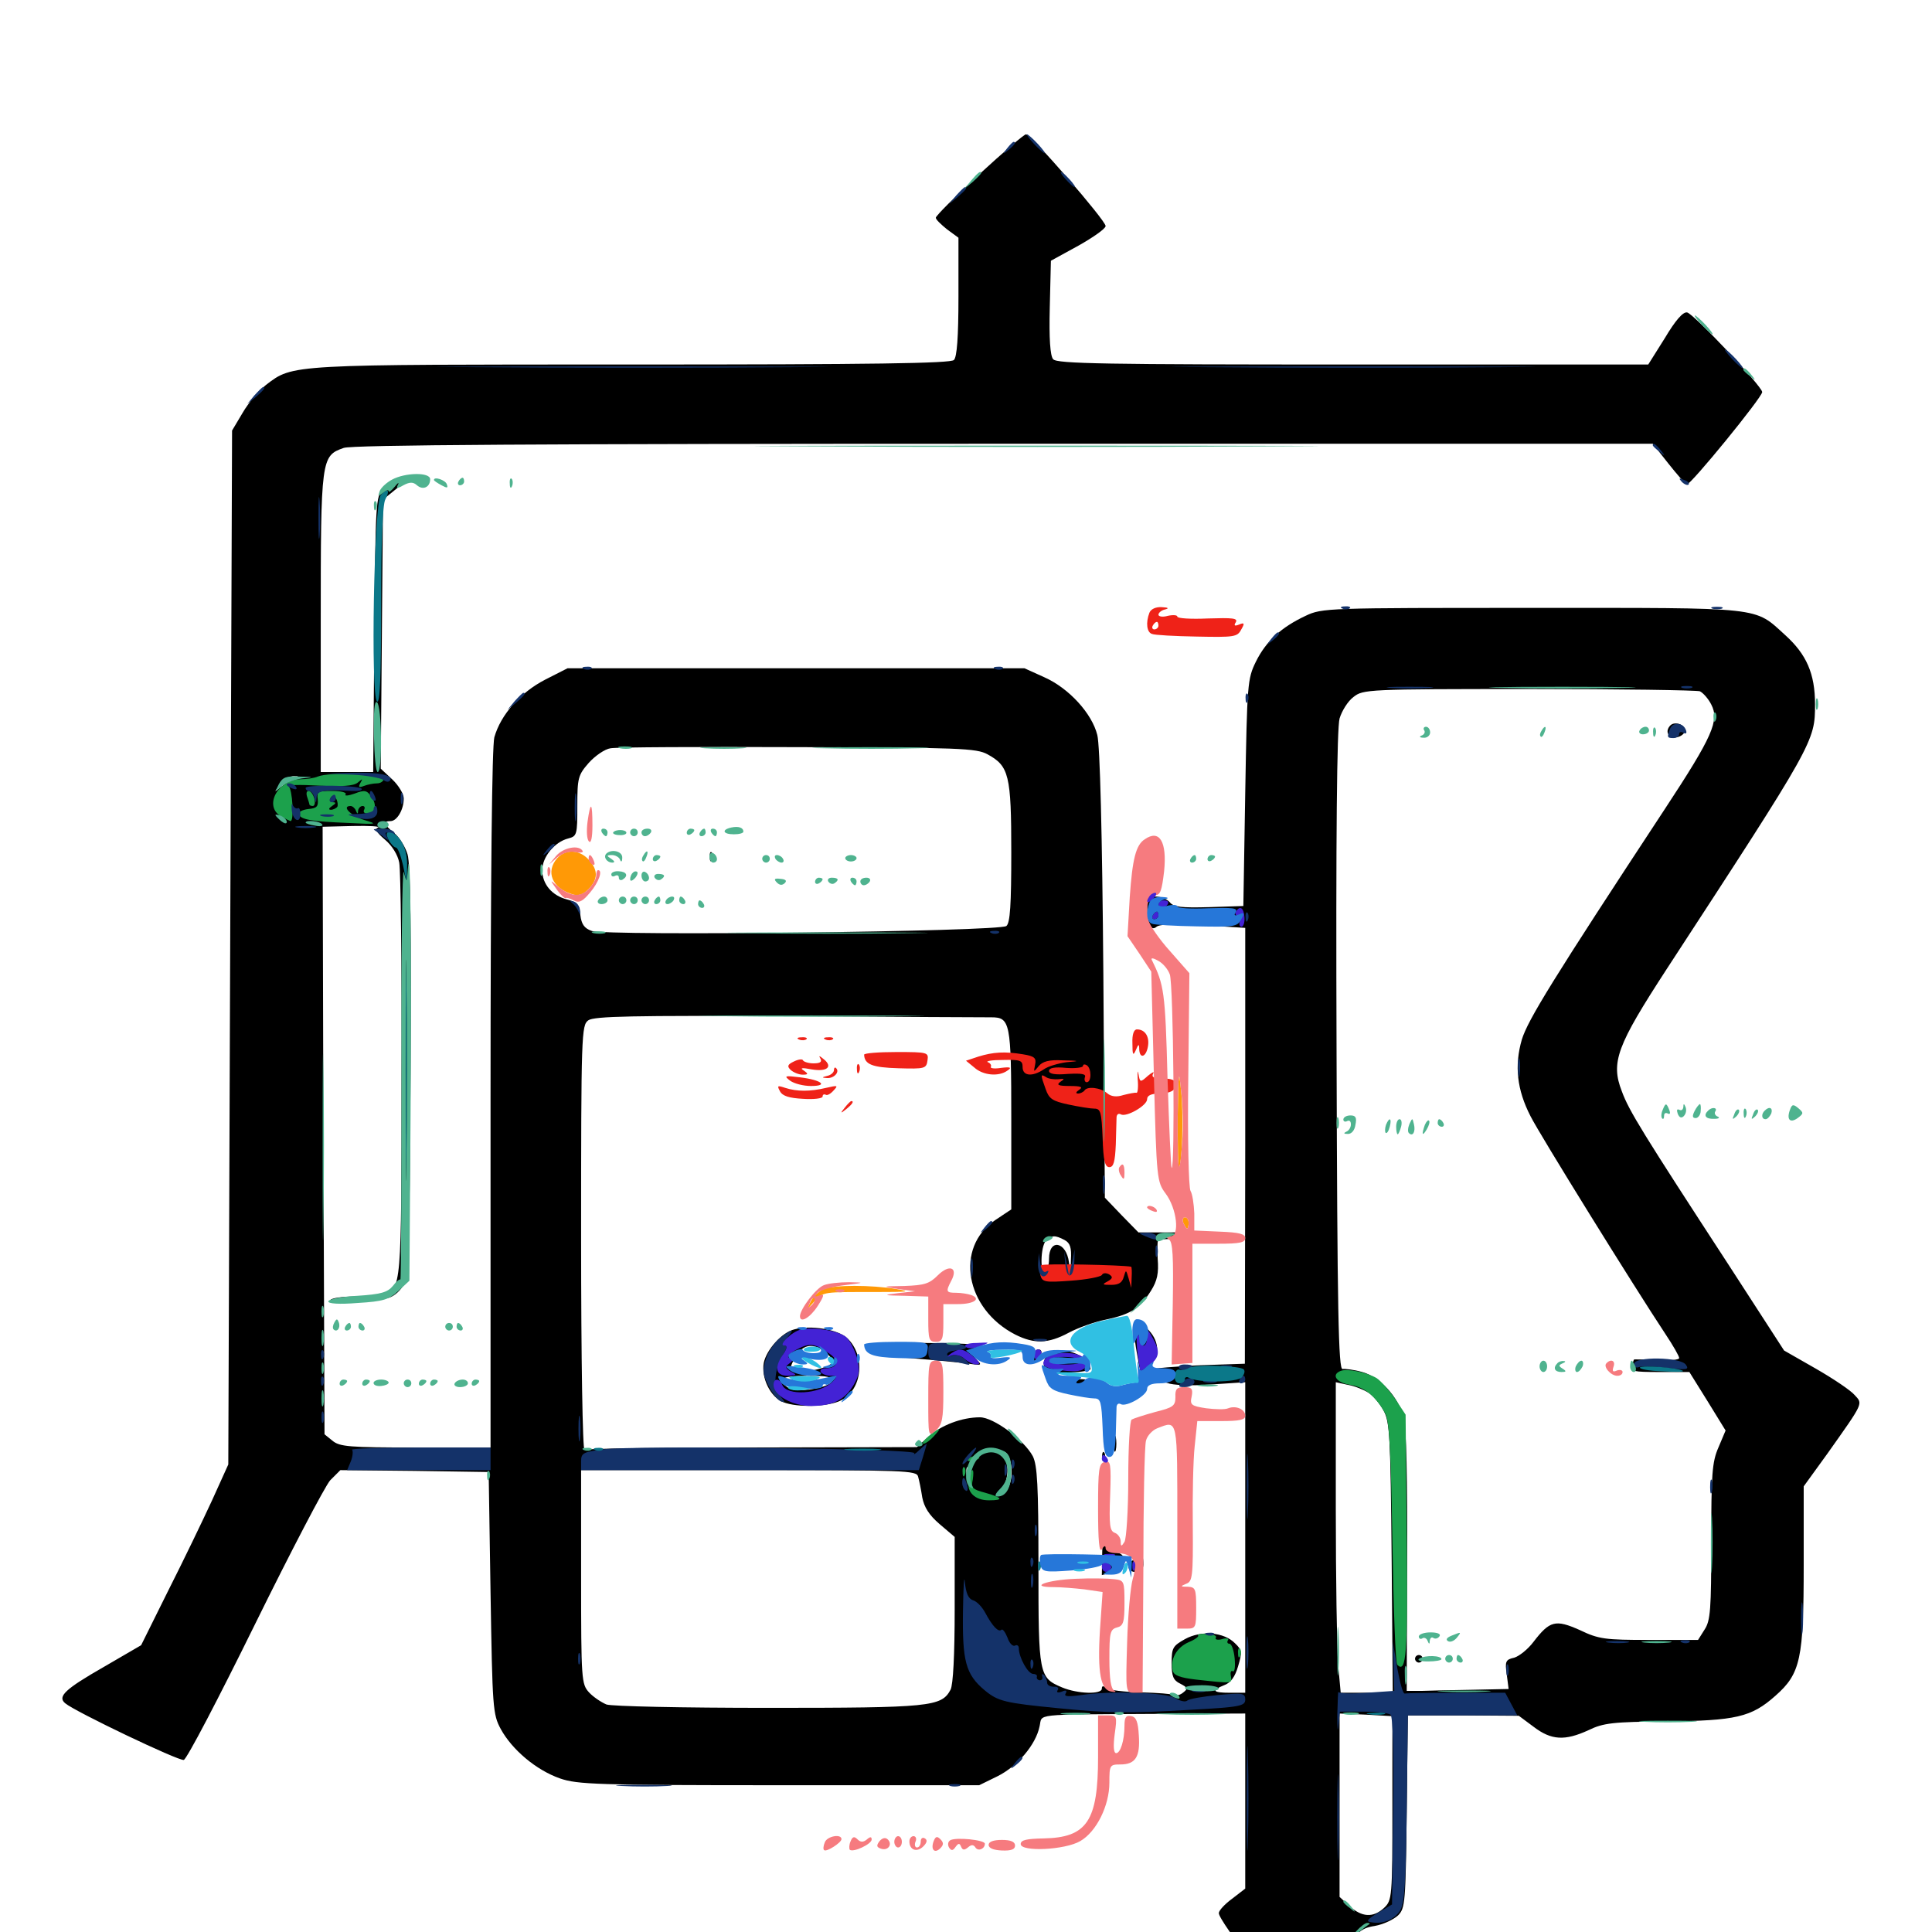 <svg xmlns="http://www.w3.org/2000/svg" viewBox="0 -1000 1000 1000">
	<path fill="#000000" d="M506.836 -909.766C494.531 -898.438 484.375 -888.281 484.375 -887.305C484.375 -886.328 487.109 -883.789 490.234 -881.25L496.094 -876.953V-846.484C496.094 -825.391 495.312 -815.234 493.75 -813.672C491.992 -811.914 452.344 -811.328 327.148 -811.328C149.023 -811.328 151.758 -811.523 137.695 -800.781C133.984 -797.852 128.516 -791.406 125.586 -786.328L120.117 -777.148L119.141 -509.57L118.164 -241.992L109.766 -223.438C105.078 -213.281 94.922 -192.188 87.109 -176.758L73.047 -148.438L53.906 -137.305C33.789 -125.781 29.492 -121.875 33.789 -118.359C38.867 -114.062 92.383 -88.477 95.117 -89.062C96.68 -89.453 113.086 -120.898 131.836 -158.984C150.586 -197.07 168.164 -230.664 170.898 -233.789L176.172 -239.062L214.453 -238.672L252.93 -238.086L253.906 -175.586C254.883 -115.82 255.078 -112.695 259.18 -105.078C265.039 -94.336 277.539 -83.789 289.844 -79.492C298.828 -76.367 308.984 -75.977 403.32 -75.977H506.836L516.406 -80.664C526.562 -85.742 536.133 -96.875 538.086 -106.445C539.648 -113.086 533.594 -112.5 597.07 -112.891L644.531 -113.086V-67.773V-22.461L637.695 -17.188C633.984 -14.453 630.859 -11.133 630.859 -9.766C630.859 -5.469 665.82 39.258 669.336 39.258C671.289 39.258 678.906 31.055 688.086 18.75C702.148 -0.195 704.102 -1.953 711.523 -3.125C716.016 -3.906 721.289 -6.445 723.633 -8.594C727.344 -12.305 727.539 -15.234 728.125 -62.305L728.711 -112.109H757.422L786.133 -111.914L793.75 -106.25C802.93 -99.219 809.961 -98.828 822.266 -104.492C829.883 -108.203 834.961 -108.789 862.305 -108.984C898.438 -109.375 906.445 -111.133 918.945 -122.266C932.031 -133.789 933.594 -141.406 933.594 -190.234V-230.664L945.898 -247.656C964.844 -274.414 964.258 -273.242 959.961 -277.93C958.008 -280.273 949.023 -286.328 939.844 -291.602L923.438 -300.977L895.117 -344.727C850.195 -413.672 843.164 -425 839.453 -435.156C833.594 -450.195 836.914 -458.789 862.695 -498.438C939.258 -615.82 939.453 -616.211 939.453 -635.547C939.453 -651.367 934.961 -661.328 924.219 -671.094C907.617 -686.133 914.258 -685.352 792.969 -685.352C687.109 -685.352 684.375 -685.352 675.781 -681.25C663.281 -675.391 655.273 -668.164 650 -657.422C645.703 -648.633 645.508 -646.094 644.531 -589.648L643.555 -531.055L625.781 -530.469C611.719 -530.078 607.422 -530.469 605.469 -533.008C604.102 -534.57 600.977 -535.938 598.438 -535.938C594.531 -535.938 593.75 -534.961 593.75 -530.273C593.75 -521.68 595.703 -517.773 598.633 -520.312C600.195 -521.68 608.594 -521.875 622.852 -521.094L644.531 -519.727V-407.031L644.336 -294.141L621.484 -293.359C608.984 -292.773 596.875 -291.797 594.727 -291.016C591.211 -289.648 591.406 -290.039 595.312 -293.555C600.781 -298.242 600 -306.641 593.555 -312.5C587.695 -317.773 585.938 -313.867 588.281 -300.586C590.625 -287.109 590.234 -287.891 594.922 -287.109C597.07 -286.523 600.977 -285.352 604.102 -284.18C607.227 -283.008 616.211 -282.617 626.953 -283.398L644.531 -284.57V-204.102V-123.828H636.719C627.734 -123.828 626.758 -125 633.594 -127.734C636.914 -128.906 639.258 -132.031 640.82 -137.5C642.969 -144.727 642.969 -145.898 639.258 -149.414C633.594 -155.273 621.68 -156.25 613.281 -151.562C607.031 -148.047 606.445 -147.07 606.445 -139.258C606.445 -132.422 607.227 -130.273 610.938 -128.516C614.648 -126.562 615.039 -125.977 612.5 -124.023C610.938 -122.656 608.789 -122.07 607.617 -122.656C606.641 -123.242 599.023 -123.828 590.625 -124.023C582.031 -124.219 574.023 -125.195 572.852 -126.172C571.094 -127.539 570.312 -127.539 570.312 -125.977C570.312 -122.852 557.812 -123.242 549.805 -126.562C537.695 -131.641 537.5 -133.008 537.5 -189.453C537.5 -231.25 536.914 -241.602 534.57 -246.289C530.078 -254.688 514.258 -266.406 507.227 -266.406C497.852 -266.406 487.109 -262.305 480.664 -256.445L474.609 -250.977L389.453 -250.781C342.578 -250.781 303.516 -250.195 302.539 -249.609C301.562 -249.023 300.781 -296.68 300.781 -358.984C300.781 -465.039 300.977 -469.336 304.492 -471.875C307.422 -474.023 327.734 -474.414 408.398 -474.023C463.672 -473.633 510.742 -473.438 513.086 -473.438C522.852 -473.438 523.438 -470.898 523.438 -420.703V-374.023L515.234 -368.555C493.945 -354.297 499.609 -322.461 525.586 -309.18C535.352 -304.297 542.578 -304.492 553.125 -310.156C557.812 -312.695 566.602 -315.82 572.461 -316.992C585.352 -319.727 590.039 -322.852 595.703 -331.836C599.023 -337.109 599.805 -341.016 599.219 -348.438C599.023 -353.906 599.023 -358.398 599.609 -358.398C600.195 -358.594 608.789 -358.789 618.75 -359.18C646.094 -359.766 642.773 -362.109 614.258 -362.109H589.258L580.469 -371.094L571.875 -380.078L571.094 -495.703C570.508 -568.75 569.336 -614.258 567.969 -619.531C565.234 -630.664 553.32 -643.75 540.625 -649.414L530.273 -654.102H411.914H293.75L282.227 -648.242C269.336 -641.602 259.18 -630.078 255.859 -618.359C254.688 -613.672 253.906 -549.023 253.906 -431.055V-250.781H215.039C180.859 -250.781 175.781 -251.172 172.07 -254.297L167.969 -257.617L167.383 -414.844L166.992 -572.07L182.617 -572.461C191.211 -572.656 197.07 -572.266 195.703 -571.68C193.75 -570.898 194.922 -569.141 199.219 -565.43C202.93 -562.305 205.859 -557.617 206.641 -553.516C207.422 -549.805 208.008 -500.195 207.812 -443.164C207.812 -332.812 207.812 -332.617 198.242 -330.078C196.094 -329.492 189.258 -328.906 183.203 -328.906C177.148 -328.906 171.68 -328.125 171.094 -327.148C170.117 -325.586 191.406 -326.172 200.586 -328.125C203.125 -328.516 206.641 -331.25 208.398 -334.18C211.719 -339.062 211.914 -348.047 212.5 -445.117C212.891 -516.992 212.5 -552.93 210.938 -557.812C209.766 -561.719 206.641 -566.797 204.102 -568.75C198.633 -573.242 198.047 -575 202.148 -575C205.469 -575 208.984 -580.859 208.984 -586.719C208.984 -589.062 206.25 -593.555 203.125 -596.484L197.07 -602.148L197.656 -671.68L198.242 -741.406L203.32 -745.508C206.055 -747.852 210.156 -750.781 212.109 -752.148C215.234 -754.102 214.648 -754.102 208.984 -752.539C205.273 -751.562 200.586 -749.023 198.242 -746.875C194.531 -742.969 194.336 -740.234 193.75 -671.68L193.164 -600.391H179.688H166.016V-677.539C166.016 -762.891 166.211 -764.062 177.93 -768.164C182.422 -769.727 279.102 -770.312 519.727 -770.312H855.469L863.477 -760.156C867.969 -754.492 872.266 -749.609 873.047 -749.219C874.805 -748.633 912.109 -794.336 912.109 -797.07C912.109 -800 876.562 -837.695 873.242 -838.281C871.094 -838.672 867.188 -834.18 861.719 -825L853.125 -811.328H700.195C572.07 -811.328 547.07 -811.719 545.117 -814.062C543.555 -815.82 542.969 -824.805 543.359 -840.82L543.945 -865.039L558.203 -872.852C565.82 -877.148 572.266 -881.641 572.266 -883.008C572.266 -885.938 533.594 -930.469 531.055 -930.469C530.078 -930.469 519.141 -921.094 506.836 -909.766ZM879.883 -642.188C881.445 -641.406 884.18 -638.477 885.742 -635.352C890.039 -627.148 886.523 -618.945 861.719 -581.25C803.516 -492.773 790.82 -472.07 787.695 -461.914C783.789 -448.438 785.156 -435.938 792.188 -422.266C796.875 -412.891 845.312 -334.766 862.109 -309.375C866.016 -303.516 869.141 -298.047 869.141 -297.07C869.141 -296.094 863.867 -295.703 857.422 -296.094C850.977 -296.289 845.703 -296.484 845.703 -296.289C845.703 -296.094 845.117 -294.727 844.531 -292.969C843.555 -290.234 845.508 -289.844 858.789 -289.844H874.414L883.789 -274.805L893.164 -259.57L889.453 -250.781C886.133 -243.164 885.742 -236.914 885.742 -201.953C885.742 -166.797 885.352 -161.133 882.227 -156.445L878.906 -151.172H853.711C830.859 -151.172 827.539 -151.562 817.773 -156.25C805.078 -161.914 802.148 -161.133 793.75 -150.195C790.82 -146.289 786.328 -142.773 783.789 -141.992C779.297 -141.016 778.906 -140.039 779.883 -133.398L780.859 -125.781L762.5 -125.391C752.344 -125.195 740.625 -125 736.133 -124.805H728.125L728.32 -191.602C728.516 -234.57 727.93 -261.328 726.562 -266.406C723.633 -277.148 714.258 -287.305 705.078 -289.844C700.977 -291.016 696.289 -291.602 694.922 -291.406C692.773 -290.82 692.188 -320.898 691.797 -455.859C691.406 -568.555 691.992 -623.242 693.359 -628.125C694.531 -632.031 697.656 -637.109 700.586 -639.258C705.469 -643.164 707.812 -643.359 791.211 -643.359C838.086 -643.359 878.125 -642.773 879.883 -642.188ZM511.133 -609.57C522.266 -603.516 523.438 -598.828 523.438 -558.789C523.438 -531.836 522.852 -522.266 520.898 -520.703C517.383 -517.773 313.477 -515.43 306.25 -518.164C302.344 -519.531 300.977 -521.68 300.391 -526.367C300 -531.641 298.828 -533.008 293.75 -534.375C285.742 -536.328 280.664 -542.383 280.664 -549.609C280.664 -556.445 287.109 -564.258 294.141 -566.016C298.633 -567.188 298.828 -567.969 298.828 -582.812C298.828 -597.266 299.219 -598.828 304.688 -605.078C308.008 -608.789 313.086 -612.305 316.016 -612.695C318.945 -613.281 362.5 -613.477 413.086 -613.281C496.875 -613.086 505.469 -612.695 511.133 -609.57ZM152.344 -597.07C150.781 -596.484 147.656 -594.531 145.508 -592.773C141.602 -589.648 141.602 -589.648 145.312 -594.141C147.461 -596.484 150.391 -598.438 152.148 -598.242C154.883 -598.242 154.883 -598.047 152.344 -597.07ZM160.742 -573.633C163.086 -574.023 161.133 -574.414 156.25 -574.414C151.367 -574.414 149.414 -574.023 151.953 -573.633C154.297 -573.242 158.203 -573.242 160.742 -573.633ZM550.977 -358.203C553.906 -356.641 554.688 -354.297 554.297 -347.852C554.102 -340.039 554.102 -339.844 553.32 -346.484C551.953 -357.422 542.969 -359.18 542.969 -348.438C542.969 -345.312 542.188 -342.188 541.016 -341.602C538.281 -339.844 538.477 -354.883 541.406 -357.812C544.336 -360.742 546.094 -360.742 550.977 -358.203ZM708.398 -279.102C710.742 -277.539 714.453 -273.242 716.211 -269.727C719.336 -264.062 719.727 -256.055 720.312 -193.75L720.898 -123.828H707.422H693.945L692.578 -138.867C691.992 -147.07 691.406 -183.203 691.406 -219.141V-284.57L697.656 -283.203C701.172 -282.617 705.859 -280.664 708.398 -279.102ZM507.812 -248.047C507.812 -247.656 506.25 -246.094 504.492 -244.727C501.367 -242.188 501.172 -242.383 503.711 -245.508C506.25 -248.633 507.812 -249.609 507.812 -248.047ZM522.266 -245.703C525 -238.477 523.438 -229.492 519.141 -227.148C514.844 -224.805 514.844 -225 518.164 -228.711C522.07 -233.203 522.656 -242.969 519.141 -246.484C517.578 -248.047 517.578 -248.828 518.945 -248.828C520.117 -248.828 521.68 -247.461 522.266 -245.703ZM501.367 -236.719C500.781 -235.156 500.195 -235.742 500.195 -237.891C500 -240.039 500.586 -241.211 501.172 -240.43C501.758 -239.844 501.953 -238.086 501.367 -236.719ZM475.195 -235.742C475.781 -233.789 476.758 -228.906 477.344 -225C478.32 -219.922 480.859 -215.82 486.328 -211.133L494.141 -204.492V-166.992C494.141 -143.75 493.359 -127.93 491.992 -125.391C487.305 -116.602 481.641 -116.016 397.656 -116.016C353.125 -116.016 316.602 -116.797 313.867 -117.773C311.133 -118.945 307.031 -121.68 304.883 -124.023C300.977 -128.32 300.781 -130.273 300.781 -183.789V-239.062H387.5C468.555 -239.062 474.414 -238.867 475.195 -235.742ZM720.703 -64.258C720.703 -17.773 720.508 -16.406 716.406 -12.5C710.742 -7.227 704.883 -7.617 698.438 -13.477L693.359 -18.164V-65.625V-113.086L707.031 -112.5L720.703 -111.719ZM864.648 -624.609C861.523 -621.484 863.477 -617.773 867.773 -618.359C870.117 -618.75 872.07 -620.312 872.07 -621.875C872.07 -625 866.992 -626.758 864.648 -624.609ZM732.422 -141.406C732.422 -140.43 733.398 -139.453 734.375 -139.453C735.547 -139.453 736.328 -140.43 736.328 -141.406C736.328 -142.578 735.547 -143.359 734.375 -143.359C733.398 -143.359 732.422 -142.578 732.422 -141.406ZM367.383 -556.25C367.383 -554.102 367.969 -553.516 368.555 -555.078C369.141 -556.445 368.945 -558.203 368.359 -558.789C367.773 -559.57 367.188 -558.398 367.383 -556.25ZM596.289 -551.562C596.289 -544.531 596.68 -541.797 597.07 -545.312C597.461 -548.633 597.461 -554.492 597.07 -558.008C596.68 -561.328 596.289 -558.594 596.289 -551.562ZM411.133 -311.914C404.688 -310.352 396.68 -301.367 395.312 -294.531C393.945 -286.719 398.828 -276.758 405.469 -274.219C412.891 -271.289 429.102 -271.875 435.352 -275.195C446.484 -280.859 448.047 -298.438 438.477 -307.422C433.594 -311.914 419.727 -314.258 411.133 -311.914ZM427.93 -299.414C431.641 -296.094 432.031 -295.117 429.688 -293.75C425.586 -291.016 414.648 -289.258 411.133 -290.43C408.594 -291.406 408.789 -292.383 411.719 -297.656C415.625 -304.492 421.289 -305.273 427.93 -299.414ZM430.469 -284.961C429.102 -281.641 412.5 -278.906 408.398 -281.445C401.172 -285.938 403.906 -287.891 417.773 -287.891C428.906 -287.891 431.25 -287.305 430.469 -284.961ZM414.062 -298.828C414.062 -300.391 421.68 -299.609 422.656 -297.852C423.242 -297.07 421.484 -296.68 418.945 -297.266C416.211 -297.656 414.062 -298.438 414.062 -298.828ZM409.57 -283.594C410.547 -281.641 419.727 -281.836 424.805 -283.789C427.344 -284.961 425.391 -285.352 418.75 -285.156C413.086 -284.961 408.984 -284.375 409.57 -283.594ZM450.586 -301.758C453.516 -299.219 460.156 -297.852 473.047 -296.875C483.008 -296.094 495.117 -294.922 500 -294.336C508.398 -293.164 508.594 -293.164 505.273 -296.484C501.758 -300.195 500.781 -302.539 503.711 -300.781C504.688 -300.195 506.445 -300.781 507.422 -302.148C509.18 -304.102 503.516 -304.688 477.93 -304.883C447.461 -305.078 446.484 -305.078 450.586 -301.758ZM460.352 -300.391C461.133 -300.977 459.961 -301.562 457.812 -301.367C455.664 -301.367 455.078 -300.781 456.641 -300.195C458.008 -299.609 459.766 -299.805 460.352 -300.391ZM534.57 -297.461C533.789 -294.336 533.984 -293.945 536.328 -295.898C539.453 -298.438 540.039 -301.562 537.305 -301.562C536.328 -301.562 535.156 -299.805 534.57 -297.461ZM542.383 -298.828C540.039 -296.289 539.648 -294.336 541.211 -289.453C542.188 -285.938 542.969 -282.812 542.969 -282.617C542.969 -282.422 544.336 -282.812 546.289 -283.398C548.633 -284.375 549.023 -283.984 547.852 -282.031C546.68 -280.078 547.852 -279.688 553.906 -280.664C558.008 -281.445 563.086 -282.031 565.039 -282.031C572.461 -282.031 567.773 -285.938 560.156 -286.133C546.875 -286.328 541.797 -289.453 554.297 -289.648C559.766 -289.844 564.453 -290.625 564.453 -291.406C564.453 -298.633 547.852 -304.297 542.383 -298.828ZM556.641 -294.531C556.641 -296.289 550.781 -297.266 549.805 -295.703C549.023 -294.531 550.391 -293.75 552.539 -293.75C554.883 -293.75 556.641 -294.141 556.641 -294.531ZM570.312 -282.422C570.312 -281.055 567.383 -279.883 564.062 -279.883C557.812 -279.492 557.617 -279.492 563.281 -278.711C568.75 -277.734 574.219 -280.859 571.68 -283.398C570.898 -283.984 570.312 -283.594 570.312 -282.422ZM576.562 -252.734C576.562 -249.023 576.953 -247.461 577.539 -249.414C577.93 -251.172 577.93 -254.297 577.539 -256.25C576.953 -258.008 576.562 -256.445 576.562 -252.734ZM570.508 -245.703C570.508 -243.555 571.094 -242.969 571.68 -244.531C572.266 -245.898 572.07 -247.656 571.484 -248.242C570.898 -249.023 570.312 -247.852 570.508 -245.703ZM570.508 -196.68L570.312 -184.766L575.781 -186.133C582.812 -188.086 584.18 -195.508 577.734 -196.484C574.609 -196.875 572.852 -198.828 572.07 -202.93C571.094 -207.227 570.703 -205.469 570.508 -196.68ZM574.414 -200.781C574.414 -198.633 575 -198.047 575.586 -199.609C576.172 -200.977 575.977 -202.734 575.391 -203.32C574.805 -204.102 574.219 -202.93 574.414 -200.781ZM587.5 -192.773C582.617 -191.602 583.008 -186.328 587.891 -186.328C590.43 -186.328 591.797 -187.695 591.797 -190.234C591.797 -192.383 591.602 -193.945 591.406 -193.945C591.016 -193.75 589.258 -193.359 587.5 -192.773ZM573.828 -173.633C574.219 -169.922 575.391 -166.797 576.562 -166.797C577.539 -166.797 577.93 -166.016 577.148 -165.039C576.562 -164.062 576.953 -162.695 578.125 -161.914C579.297 -161.133 580.078 -164.453 580.078 -170.508C580.078 -178.711 579.492 -180.469 576.562 -180.469C573.633 -180.469 573.242 -179.297 573.828 -173.633Z"/>
	<path fill="#ff9906" d="M288.477 -555.859C282.227 -548.828 285.742 -540.234 296.289 -537.109C299.219 -536.133 301.758 -536.914 304.492 -539.648C309.57 -544.727 309.766 -549.609 304.688 -555.078C299.805 -560.352 292.773 -560.547 288.477 -555.859ZM609.57 -421.875C609.57 -406.836 609.766 -395.117 610.156 -395.508C611.914 -397.461 612.695 -422.656 611.328 -435.352C610.156 -447.461 609.961 -445.898 609.57 -421.875ZM612.5 -366.992C613.281 -365.43 614.062 -364.062 614.453 -364.062C614.844 -364.062 615.234 -365.43 615.234 -366.992C615.234 -368.555 614.453 -369.922 613.281 -369.922C612.305 -369.922 611.914 -368.555 612.5 -366.992ZM426.367 -332.812C424.023 -331.836 421.094 -329.102 419.727 -326.562L417.578 -322.07L421.68 -326.562C426.562 -331.445 425.586 -331.25 453.125 -331.25C470.312 -331.25 472.07 -331.445 463.867 -332.812C450.977 -334.961 431.641 -334.961 426.367 -332.812Z"/>
	<path fill="#ef2218" d="M594.922 -682.812C592.969 -677.734 593.555 -672.656 596.289 -671.875C597.461 -671.289 608.008 -670.703 619.531 -670.508C638.672 -670.117 640.43 -670.312 642.383 -674.023C644.336 -677.344 644.141 -677.93 641.406 -676.758C639.062 -675.781 638.477 -676.172 639.648 -677.93C640.82 -680.078 637.891 -680.273 625.195 -679.883C616.602 -679.492 609.375 -679.883 609.375 -680.859C609.375 -681.641 607.227 -681.836 604.492 -681.25C601.758 -680.469 599.609 -680.859 599.609 -681.836C599.609 -682.812 601.172 -684.18 603.125 -684.57C605.273 -685.156 604.688 -685.547 601.367 -685.742C598.242 -685.938 595.703 -684.766 594.922 -682.812ZM599.609 -676.172C599.609 -675.195 598.633 -674.219 597.461 -674.219C596.484 -674.219 596.094 -675.195 596.68 -676.172C597.266 -677.344 598.242 -678.125 598.828 -678.125C599.219 -678.125 599.609 -677.344 599.609 -676.172ZM586.133 -459.961C586.133 -453.906 586.523 -453.32 587.891 -456.445C589.258 -459.766 589.648 -459.766 589.648 -457.031C589.844 -451.758 593.164 -452.734 594.141 -458.203C595.117 -463.281 592.773 -467.188 588.477 -467.188C586.914 -467.188 585.938 -464.648 586.133 -459.961ZM413.672 -461.914C412.109 -462.5 412.695 -463.086 414.844 -463.086C416.992 -463.281 418.164 -462.695 417.383 -462.109C416.797 -461.523 415.039 -461.328 413.672 -461.914ZM427.344 -461.914C425.781 -462.5 426.367 -463.086 428.516 -463.086C430.664 -463.281 431.836 -462.695 431.055 -462.109C430.469 -461.523 428.711 -461.328 427.344 -461.914ZM447.266 -454.102C447.461 -449.023 451.562 -447.461 465.039 -447.07C478.711 -446.68 479.492 -446.875 480.078 -451.172C480.664 -455.273 480.273 -455.469 464.062 -455.469C454.883 -455.469 447.266 -454.883 447.266 -454.102ZM506.445 -453.125L500 -450.977L504.297 -447.461C508.789 -443.359 516.992 -442.578 521.484 -445.898C523.828 -447.461 523.047 -447.852 518.164 -447.266C514.648 -446.68 512.305 -447.07 512.891 -447.852C513.281 -448.633 512.5 -449.805 511.328 -450.195C509.961 -450.781 513.477 -451.367 519.141 -451.367C528.125 -451.562 529.297 -451.172 529.297 -447.656C529.297 -442.969 534.375 -442.578 540.234 -446.484C542.383 -448.047 547.656 -449.609 551.953 -450.195C559.18 -450.781 558.984 -450.977 550 -451.172C542.969 -451.562 539.648 -450.586 537.695 -448.242C534.961 -444.922 534.961 -444.922 535.742 -448.828C536.523 -452.344 535.547 -453.32 529.492 -454.297C520.117 -455.859 514.062 -455.469 506.445 -453.125ZM410.938 -450.586C407.617 -449.023 407.227 -448.047 409.375 -446.094C410.742 -444.922 413.477 -443.75 415.43 -443.75C418.359 -443.75 418.555 -444.141 416.016 -445.898C413.867 -447.266 415.039 -447.461 420.117 -446.484C428.125 -445.117 431.25 -447.852 426.367 -451.758C424.023 -453.711 423.633 -453.711 424.609 -452.148C425.586 -450.391 424.609 -449.609 421.094 -449.609C418.555 -449.609 416.016 -450.391 415.625 -451.172C415.43 -451.953 413.281 -451.758 410.938 -450.586ZM443.555 -446.484C443.555 -444.336 444.141 -443.75 444.727 -445.312C445.312 -446.68 445.117 -448.438 444.531 -449.023C443.945 -449.805 443.359 -448.633 443.555 -446.484ZM560.547 -448.242C560.547 -447.461 556.641 -446.875 551.758 -447.266C545.898 -447.852 542.969 -447.266 542.969 -445.703C542.969 -444.141 546.094 -443.555 552.734 -444.141C559.961 -444.531 562.305 -444.141 561.523 -442.383C561.133 -441.016 561.523 -439.844 562.5 -439.844C565.039 -439.844 565.039 -447.07 562.5 -448.633C561.523 -449.219 560.547 -449.219 560.547 -448.242ZM588.867 -441.406C589.258 -437.305 588.867 -434.18 588.281 -434.375C587.5 -434.57 584.57 -433.984 581.445 -433.203C577.93 -432.031 575 -432.422 573.047 -434.18C569.531 -437.109 562.695 -437.891 561.328 -435.547C560.742 -434.766 559.18 -433.984 558.008 -433.984C556.641 -433.984 556.836 -434.766 558.594 -435.938C560.742 -437.305 559.57 -437.891 553.711 -437.891C547.656 -437.891 546.68 -438.477 548.828 -440.039C551.172 -441.602 551.172 -441.797 547.852 -441.406C545.703 -441.211 542.773 -441.602 541.602 -442.383C538.477 -444.336 538.477 -443.945 541.211 -436.328C542.969 -431.25 544.727 -430.078 552.93 -428.32C558.398 -427.148 564.453 -426.172 566.406 -426.172C569.727 -426.172 570.117 -424.414 570.703 -411.133C571.094 -399.219 571.875 -395.898 574.219 -395.898C576.367 -395.898 577.148 -398.633 577.539 -407.617C577.734 -414.062 577.93 -420.508 577.93 -421.875C578.125 -423.242 578.906 -423.828 580.078 -423.242C582.812 -421.484 593.75 -427.734 593.75 -431.055C593.75 -433.008 595.898 -433.984 600.391 -433.984C604.297 -433.984 607.422 -435.156 608.008 -436.719C609.57 -440.43 607.812 -441.797 601.172 -441.797C597.07 -441.797 595.898 -442.578 596.875 -444.336C597.656 -445.508 596.484 -445.117 594.141 -443.164C590.234 -439.648 590.039 -439.648 589.258 -444.141C588.867 -446.484 588.672 -445.312 588.867 -441.406ZM431.641 -446.094C431.641 -444.922 430.078 -443.555 428.32 -443.164C425.195 -442.383 425.195 -442.188 428.125 -441.992C431.641 -441.797 434.766 -445.117 432.812 -447.07C432.227 -447.852 431.641 -447.266 431.641 -446.094ZM408.984 -440.625C411.133 -439.062 416.016 -437.891 419.727 -437.891C429.102 -437.891 425.195 -441.016 414.062 -442.383C406.055 -443.359 405.664 -443.164 408.984 -440.625ZM403.711 -435.156C405.078 -432.617 408.594 -431.641 415.625 -431.25C421.289 -430.859 425.781 -431.445 425.781 -432.422C425.781 -433.398 426.367 -433.789 427.344 -433.398C428.125 -432.812 429.883 -433.789 431.445 -435.547C433.984 -438.281 433.594 -438.281 427.539 -436.914C419.336 -434.961 412.5 -434.961 406.445 -436.914C402.344 -438.281 402.148 -438.086 403.711 -435.156ZM437.305 -426.758C434.766 -423.633 434.961 -423.438 438.086 -425.977C441.211 -428.516 442.188 -430.078 440.625 -430.078C440.234 -430.078 438.672 -428.516 437.305 -426.758ZM538.867 -345.117C538.086 -344.531 538.086 -342.188 538.477 -340.039C539.453 -336.328 540.82 -336.133 554.297 -337.109C562.5 -337.695 569.531 -339.062 570.312 -340.039C570.898 -341.211 572.461 -341.211 574.023 -340.43C576.172 -339.062 575.977 -338.281 573.242 -336.719C570.312 -335.156 570.508 -334.961 575.195 -334.961C579.102 -334.961 580.859 -336.133 581.641 -339.062C582.812 -342.969 582.812 -342.969 584.18 -338.281L585.547 -333.398L585.742 -338.867C585.938 -341.797 585.742 -344.141 585.547 -344.336C580.664 -345.312 539.648 -346.094 538.867 -345.117ZM563.086 -340.82C564.258 -341.406 563.281 -341.797 560.547 -341.797C557.812 -341.797 556.836 -341.406 558.203 -340.82C559.375 -340.43 561.719 -340.43 563.086 -340.82Z"/>
	<path fill="#1ca14c" d="M164.453 -598.047C162.695 -597.266 158.594 -596.68 155.664 -596.68C143.555 -596.289 136.523 -582.812 145.312 -577.539C147.656 -576.172 149.805 -575.195 150.391 -575C152.344 -575 151.367 -591.602 149.414 -592.969C148.438 -593.75 155.273 -593.945 164.844 -593.359C177.148 -592.773 183.008 -593.164 185.156 -594.922C187.695 -597.07 187.891 -597.07 186.523 -594.727C185.352 -592.578 185.742 -592.188 188.281 -593.164C190.234 -593.945 193.359 -594.531 195.117 -594.531C197.07 -594.531 198.633 -595.703 198.633 -597.07C198.633 -599.609 170.703 -600.586 164.453 -598.047ZM158.984 -587.5C159.57 -585.742 160.156 -583.984 160.156 -583.594C160.156 -583.203 160.938 -582.812 161.914 -582.812C162.891 -582.812 163.281 -584.57 162.695 -586.719C162.109 -588.867 160.742 -590.625 159.766 -590.625C158.594 -590.625 158.398 -589.258 158.984 -587.5ZM164.453 -586.328C164.844 -582.617 164.062 -581.641 159.57 -581.25C156.445 -580.859 154.297 -579.688 154.688 -578.516C155.664 -575.781 160.938 -574.805 180.664 -574.023C195.312 -573.242 195.703 -573.438 188.477 -575.586C181.641 -577.734 176.562 -582.812 181.445 -582.812C182.422 -582.812 183.789 -581.641 184.18 -580.469C184.961 -578.516 185.352 -578.516 185.352 -580.469C185.547 -581.641 186.523 -582.812 187.695 -582.812C188.672 -582.812 189.062 -582.031 188.477 -580.859C187.891 -579.883 188.477 -578.906 190.039 -578.906C194.336 -578.906 195.312 -583.398 192.188 -587.695C189.844 -591.016 188.672 -591.211 183.594 -589.258C180.273 -588.086 178.125 -587.891 178.906 -588.867C179.492 -589.844 176.367 -590.625 171.875 -590.625C164.648 -590.625 163.867 -590.234 164.453 -586.328ZM174.609 -582.422C174.023 -581.641 172.461 -580.859 171.289 -580.859C169.922 -580.859 170.117 -581.641 171.875 -582.812C174.023 -584.18 174.023 -584.766 172.266 -584.766C170.898 -584.766 170.312 -585.742 171.094 -586.914C171.875 -588.477 172.852 -588.281 174.023 -586.523C174.805 -585.156 175 -583.203 174.609 -582.422ZM172.461 -577.539C173.633 -578.125 172.266 -578.516 168.945 -578.516C165.82 -578.516 164.648 -578.125 166.602 -577.539C168.359 -577.148 171.094 -577.148 172.461 -577.539ZM693.945 -290.43C688.867 -288.477 691.602 -284.375 698.828 -283.203C706.25 -282.031 712.109 -277.344 716.992 -268.359C719.141 -264.648 719.922 -249.023 720.703 -201.562C721.289 -167.578 722.266 -139.062 723.242 -138.281C727.93 -133.594 728.711 -143.75 728.125 -204.297L727.539 -267.773L722.266 -275.781C719.141 -280.273 714.844 -285.156 712.5 -286.719C707.422 -289.648 697.461 -291.797 693.945 -290.43ZM480.664 -256.641C478.125 -254.492 476.953 -252.734 477.93 -252.734C479.102 -252.734 481.445 -254.492 483.398 -256.641C487.891 -261.523 486.719 -261.523 480.664 -256.641ZM500.977 -244.727C500.391 -243.945 501.367 -243.555 502.93 -243.75C507.031 -244.336 508.398 -246.289 504.883 -246.289C503.125 -246.289 501.367 -245.508 500.977 -244.727ZM498.242 -237.891C498.242 -235.742 498.828 -235.156 499.414 -236.719C500 -238.086 499.805 -239.844 499.219 -240.43C498.633 -241.211 498.047 -240.039 498.242 -237.891ZM501.367 -233.984C500.195 -227.734 504.492 -223.438 511.914 -223.438C519.727 -223.438 518.945 -224.805 509.961 -227.344C503.32 -229.102 502.539 -229.883 503.516 -234.18C503.906 -236.914 503.906 -239.062 503.32 -239.062C502.93 -239.062 501.953 -236.719 501.367 -233.984ZM620.117 -153.516C620.703 -152.93 618.555 -151.367 615.234 -150C608.984 -147.266 605.469 -141.016 607.031 -135.156C607.617 -132.812 610.742 -131.641 618.945 -130.664C638.477 -128.516 637.695 -128.516 637.109 -132.422C636.719 -134.375 637.109 -135.547 638.086 -134.961C639.062 -134.375 639.453 -137.305 639.062 -141.602C638.672 -145.703 637.5 -149.219 636.328 -149.219C635.352 -149.219 634.961 -150 635.547 -150.977C636.328 -151.953 634.766 -152.344 632.422 -151.562C630.273 -150.977 628.711 -151.367 629.297 -152.344C630.078 -153.32 627.93 -154.102 624.805 -154.297C621.68 -154.492 619.531 -154.102 620.117 -153.516ZM640.82 -144.141C640.82 -141.992 641.406 -141.406 641.992 -142.969C642.578 -144.336 642.383 -146.094 641.797 -146.68C641.211 -147.461 640.625 -146.289 640.82 -144.141Z"/>
	<path fill="#143269" d="M535.156 -925.586C537.695 -922.852 540.234 -920.703 540.625 -920.703C541.211 -920.703 539.648 -922.852 537.109 -925.586C534.57 -928.32 532.031 -930.469 531.641 -930.469C531.055 -930.469 532.617 -928.32 535.156 -925.586ZM521.289 -923.242C518.75 -920.117 518.945 -919.922 522.07 -922.461C525.195 -925 526.172 -926.562 524.609 -926.562C524.219 -926.562 522.656 -925 521.289 -923.242ZM551.758 -907.031C553.711 -904.883 555.664 -903.125 556.25 -903.125C556.836 -903.125 555.664 -904.883 553.711 -907.031C551.758 -909.18 549.805 -910.938 549.219 -910.938C548.633 -910.938 549.805 -909.18 551.758 -907.031ZM494.922 -898.828L491.211 -894.336L495.703 -898.047C499.805 -901.562 500.977 -903.125 499.414 -903.125C499.023 -903.125 497.07 -901.172 494.922 -898.828ZM896.484 -814.258C899.023 -811.523 901.562 -809.375 901.953 -809.375C902.539 -809.375 900.977 -811.523 898.438 -814.258C895.898 -816.992 893.359 -819.141 892.969 -819.141C892.383 -819.141 893.945 -816.992 896.484 -814.258ZM245.703 -809.961C200.195 -810.156 236.914 -810.352 327.148 -810.352C417.383 -810.352 454.492 -810.156 409.766 -809.961C365.039 -809.57 291.211 -809.57 245.703 -809.961ZM624.609 -809.961C582.422 -810.156 616.406 -810.352 700.195 -810.352C783.984 -810.352 818.555 -810.156 776.953 -809.961C735.547 -809.57 666.992 -809.57 624.609 -809.961ZM131.641 -795.312L127.93 -790.82L132.422 -794.531C136.523 -798.047 137.695 -799.609 136.133 -799.609C135.742 -799.609 133.789 -797.656 131.641 -795.312ZM855.469 -769.531C855.469 -769.141 857.031 -767.578 858.984 -766.211C861.914 -763.672 862.109 -763.867 859.57 -766.992C857.031 -770.117 855.469 -771.094 855.469 -769.531ZM870.508 -750.586C868.75 -752.539 868.945 -752.734 871.68 -751.562C873.633 -750.977 874.609 -749.805 874.023 -749.219C873.438 -748.633 871.875 -749.219 870.508 -750.586ZM164.844 -732.227C164.844 -722.656 165.039 -718.359 165.43 -722.852C165.82 -727.344 165.82 -735.352 165.43 -740.43C165.039 -745.508 164.844 -741.992 164.844 -732.227ZM694.922 -684.961C693.359 -685.547 693.945 -686.133 696.094 -686.133C698.242 -686.328 699.414 -685.742 698.633 -685.156C698.047 -684.57 696.289 -684.375 694.922 -684.961ZM886.328 -684.961C884.961 -685.547 885.938 -685.938 888.672 -685.938C891.406 -685.938 892.383 -685.547 891.211 -684.961C889.844 -684.57 887.5 -684.57 886.328 -684.961ZM658.008 -669.336C655.469 -666.211 655.664 -666.016 658.789 -668.555C661.914 -671.094 662.891 -672.656 661.328 -672.656C660.938 -672.656 659.375 -671.094 658.008 -669.336ZM302.344 -653.711C300.781 -654.297 301.367 -654.883 303.516 -654.883C305.664 -655.078 306.836 -654.492 306.055 -653.906C305.469 -653.32 303.711 -653.125 302.344 -653.711ZM515.234 -653.711C513.672 -654.297 514.258 -654.883 516.406 -654.883C518.555 -655.078 519.727 -654.492 518.945 -653.906C518.359 -653.32 516.602 -653.125 515.234 -653.711ZM720.312 -643.945C714.648 -644.336 718.75 -644.531 729.492 -644.531C740.234 -644.531 744.922 -644.336 739.844 -643.945C734.766 -643.555 725.977 -643.555 720.312 -643.945ZM870.703 -643.945C869.336 -644.531 870.312 -644.922 873.047 -644.922C875.781 -644.922 876.758 -644.531 875.586 -643.945C874.219 -643.555 871.875 -643.555 870.703 -643.945ZM266.406 -637.109L262.695 -632.617L267.188 -636.328C271.289 -639.844 272.461 -641.406 270.898 -641.406C270.508 -641.406 268.555 -639.453 266.406 -637.109ZM644.727 -638.281C644.727 -636.133 645.312 -635.547 645.898 -637.109C646.484 -638.477 646.289 -640.234 645.703 -640.82C645.117 -641.602 644.531 -640.43 644.727 -638.281ZM864.453 -622.852C862.695 -618.359 862.891 -617.969 866.211 -617.969C867.773 -617.969 869.141 -618.945 869.141 -620.117C869.141 -621.094 870.117 -621.484 871.289 -620.703C872.656 -619.922 873.242 -620.508 872.656 -622.07C871.289 -625.977 866.016 -626.562 864.453 -622.852ZM182.617 -599.023C190.039 -598.633 197.266 -597.266 198.438 -596.289C200 -595.117 201.172 -595.117 201.953 -596.094C203.711 -598.828 195.898 -600.391 181.641 -600L168.945 -599.609ZM148.438 -593.75C148.438 -595.312 152.148 -594.531 153.32 -592.578C153.906 -591.406 153.125 -591.211 151.562 -591.797C149.805 -592.383 148.438 -593.359 148.438 -593.75ZM158.203 -592.188C158.203 -591.211 158.984 -590.625 159.961 -590.625C160.938 -590.625 162.305 -589.062 162.695 -587.305C163.477 -583.984 163.672 -583.984 163.867 -587.305C164.062 -590.82 167.578 -591.406 181.641 -590.625C185.352 -590.43 187.891 -590.82 187.109 -591.797C185.156 -593.555 158.203 -593.945 158.203 -592.188ZM297.461 -581.836C297.461 -575.391 297.852 -573.047 298.242 -576.562C298.633 -580.078 298.633 -585.352 298.242 -588.281C297.852 -591.211 297.461 -588.281 297.461 -581.836ZM191.406 -588.867C191.406 -587.695 192.188 -586.328 193.359 -585.742C194.531 -585.156 194.727 -585.938 194.141 -587.5C192.773 -591.016 191.406 -591.602 191.406 -588.867ZM207.422 -586.719C207.422 -583.984 207.812 -583.008 208.398 -584.375C208.789 -585.547 208.789 -587.891 208.398 -589.258C207.812 -590.43 207.422 -589.453 207.422 -586.719ZM170.898 -586.719C170.312 -585.742 170.703 -584.766 171.68 -584.766C172.852 -584.766 173.828 -585.742 173.828 -586.719C173.828 -587.891 173.438 -588.672 173.047 -588.672C172.461 -588.672 171.484 -587.891 170.898 -586.719ZM150.977 -581.055C151.367 -575.391 155.469 -573.242 155.469 -578.711C155.469 -580.859 154.883 -582.227 154.102 -581.641C153.32 -581.25 152.148 -582.031 151.562 -583.203C150.977 -584.57 150.781 -583.594 150.977 -581.055ZM193.359 -580.859C193.359 -579.883 190.039 -578.906 186.133 -578.711C178.906 -578.516 178.906 -578.516 184.18 -576.953C190.82 -575 195.312 -576.367 195.312 -580.078C195.312 -581.641 194.922 -582.812 194.336 -582.812C193.75 -582.812 193.359 -582.031 193.359 -580.859ZM166.602 -577.539C164.648 -578.125 165.82 -578.516 168.945 -578.516C172.266 -578.516 173.633 -578.125 172.461 -577.539C171.094 -577.148 168.359 -577.148 166.602 -577.539ZM153.906 -571.68C151.367 -572.07 153.32 -572.461 158.203 -572.461C163.086 -572.461 165.039 -572.07 162.695 -571.68C160.156 -571.289 156.25 -571.289 153.906 -571.68ZM193.555 -570.508C193.164 -570.898 194.922 -571.094 197.852 -571.094C200.586 -571.094 203.516 -570.312 204.102 -569.141C204.883 -567.969 203.906 -567.773 201.953 -568.555C199.414 -569.531 199.023 -569.141 200.195 -566.992C201.562 -564.648 201.367 -564.648 198.047 -567.188C196.094 -568.75 193.945 -570.312 193.555 -570.508ZM283.008 -559.961C280.469 -556.836 280.664 -556.641 283.789 -559.18C285.547 -560.547 287.109 -562.109 287.109 -562.5C287.109 -564.062 285.547 -563.086 283.008 -559.961ZM296.094 -532.617C297.266 -531.836 298.828 -529.688 299.414 -528.125C300.391 -525.977 300.586 -526.367 300.195 -528.906C300 -531.055 298.438 -533.008 296.875 -533.398C294.922 -533.984 294.727 -533.789 296.094 -532.617ZM644.727 -525C644.727 -522.852 645.312 -522.266 645.898 -523.828C646.484 -525.195 646.289 -526.953 645.703 -527.539C645.117 -528.32 644.531 -527.148 644.727 -525ZM513.281 -516.992C511.719 -517.578 512.305 -518.164 514.453 -518.164C516.602 -518.359 517.773 -517.773 516.992 -517.188C516.406 -516.602 514.648 -516.406 513.281 -516.992ZM785.742 -447.07C785.742 -442.773 786.133 -441.211 786.523 -443.75C786.914 -446.094 786.914 -449.609 786.523 -451.562C785.938 -453.32 785.547 -451.367 785.742 -447.07ZM570.898 -386.523C570.898 -382.227 571.289 -380.664 571.68 -383.203C572.07 -385.547 572.07 -389.062 571.68 -391.016C571.094 -392.773 570.703 -390.82 570.898 -386.523ZM509.57 -364.648C507.031 -361.523 507.227 -361.328 510.352 -363.867C513.477 -366.406 514.453 -367.969 512.891 -367.969C512.5 -367.969 510.938 -366.406 509.57 -364.648ZM592.773 -360.156C598.242 -357.812 600 -357.812 598.633 -360.156C598.047 -361.328 595.508 -362.109 593.164 -361.914C589.062 -361.914 589.062 -361.719 592.773 -360.156ZM598.047 -352.344C598.047 -349.609 598.438 -348.633 599.023 -350C599.414 -351.172 599.414 -353.516 599.023 -354.883C598.438 -356.055 598.047 -355.078 598.047 -352.344ZM551.367 -346.094C551.953 -337.5 555.664 -337.891 556.055 -346.484L556.25 -353.32L554.883 -346.484L553.32 -339.648L552.148 -346.094L550.781 -352.344ZM502.539 -343.555C502.539 -339.258 502.93 -337.695 503.32 -340.234C503.711 -342.578 503.711 -346.094 503.32 -348.047C502.734 -349.805 502.344 -347.852 502.539 -343.555ZM537.305 -346.094C537.109 -340.43 539.844 -337.305 542.188 -340.82C542.969 -342.188 542.773 -342.578 541.406 -341.797C540.234 -341.016 539.062 -342.773 538.477 -345.898L537.695 -351.367ZM403.711 -307.422C400.977 -305.273 397.656 -300.391 396.484 -296.68C394.531 -290.82 394.727 -288.672 397.852 -282.617C399.805 -278.711 402.734 -275 404.297 -274.609C406.641 -273.828 406.445 -274.414 403.711 -277.539C400 -281.836 400.781 -291.406 405.469 -299.219C407.422 -302.344 407.617 -303.516 406.055 -303.516C404.688 -303.516 405.078 -305.078 407.227 -307.422C411.719 -312.5 410.156 -312.5 403.711 -307.422ZM535.742 -306.055C533.789 -306.641 534.961 -307.031 538.086 -307.031C541.406 -307.031 542.773 -306.641 541.602 -306.055C540.234 -305.664 537.5 -305.664 535.742 -306.055ZM480.469 -300.391C480.469 -296.484 481.445 -295.703 486.914 -295.703C490.234 -295.703 495.312 -295.117 498.047 -294.336C502.539 -293.164 502.734 -293.164 499.609 -296.289C497.852 -298.047 494.922 -299.023 493.359 -298.438C491.602 -297.852 490.234 -298.047 490.234 -299.023C490.234 -300 492.188 -300.781 494.336 -300.977C503.516 -301.758 501.172 -304.492 491.016 -304.883C481.055 -305.078 480.469 -304.883 480.469 -300.391ZM166.211 -298.438C166.211 -296.289 166.797 -295.703 167.383 -297.266C167.969 -298.633 167.773 -300.391 167.188 -300.977C166.602 -301.758 166.016 -300.586 166.211 -298.438ZM845.703 -293.945C845.703 -292.578 846.875 -291.797 848.242 -292.383C849.805 -292.969 856.25 -292.773 862.695 -291.992C873.047 -290.82 874.414 -291.016 872.656 -293.555C870.117 -297.656 845.703 -298.047 845.703 -293.945ZM610.352 -291.797C610.938 -290.82 612.695 -290.43 614.258 -291.211C618.359 -292.578 617.969 -293.75 613.086 -293.75C610.938 -293.75 609.57 -292.969 610.352 -291.797ZM632.422 -292.383C631.055 -292.969 632.031 -293.359 634.766 -293.359C637.5 -293.359 638.477 -292.969 637.305 -292.383C635.938 -291.992 633.594 -291.992 632.422 -292.383ZM166.211 -284.766C166.211 -282.617 166.797 -282.031 167.383 -283.594C167.969 -284.961 167.773 -286.719 167.188 -287.305C166.602 -288.086 166.016 -286.914 166.211 -284.766ZM611.719 -284.766C609.57 -282.422 609.961 -282.031 613.086 -282.031C617.578 -282.031 620.117 -285.156 616.602 -286.523C615.43 -286.914 613.086 -286.133 611.719 -284.766ZM641.602 -285.938C641.016 -284.961 641.406 -283.984 642.383 -283.984C643.555 -283.984 644.531 -284.961 644.531 -285.938C644.531 -287.109 644.141 -287.891 643.75 -287.891C643.164 -287.891 642.188 -287.109 641.602 -285.938ZM623.633 -284.57C621.68 -285.156 622.852 -285.547 625.977 -285.547C629.297 -285.547 630.664 -285.156 629.492 -284.57C628.125 -284.18 625.391 -284.18 623.633 -284.57ZM166.406 -266.406C166.406 -263.672 166.797 -262.695 167.383 -264.062C167.773 -265.234 167.773 -267.578 167.383 -268.945C166.797 -270.117 166.406 -269.141 166.406 -266.406ZM299.414 -260.547C299.414 -254.688 299.805 -252.148 300.195 -255.273C300.586 -258.203 300.586 -262.891 300.195 -266.016C299.805 -268.945 299.414 -266.406 299.414 -260.547ZM645.312 -230.273C645.312 -215.234 645.703 -209.375 645.898 -217.188C646.289 -225 646.289 -237.305 645.898 -244.531C645.508 -251.758 645.312 -245.312 645.312 -230.273ZM475.781 -249.414C473.828 -247.461 472.656 -246.875 473.242 -247.852C474.414 -250.195 328.711 -251.953 311.719 -249.805C301.953 -248.438 300.781 -247.852 300.781 -243.75V-239.062H388.281H475.586L477.734 -245.898C478.906 -249.609 479.688 -252.734 479.688 -252.734C479.492 -252.734 477.734 -251.172 475.781 -249.414ZM182.227 -249.609C182.812 -249.023 182.617 -246.289 181.641 -243.75L179.688 -239.062H216.797H253.906V-244.922V-250.781H217.383C197.461 -250.781 181.445 -250.195 182.227 -249.609ZM500.977 -246.875C499.023 -244.727 497.852 -242.578 498.242 -242.188C498.633 -241.797 500.586 -243.555 502.539 -246.094C506.836 -251.758 505.859 -252.344 500.977 -246.875ZM523.633 -241.797C523.633 -239.648 524.219 -239.062 524.805 -240.625C525.391 -241.992 525.195 -243.75 524.609 -244.336C524.023 -245.117 523.438 -243.945 523.633 -241.797ZM519.922 -239.062C519.922 -236.328 520.312 -235.352 520.898 -236.719C521.289 -237.891 521.289 -240.234 520.898 -241.602C520.312 -242.773 519.922 -241.797 519.922 -239.062ZM523.633 -233.984C523.633 -231.836 524.219 -231.25 524.805 -232.812C525.391 -234.18 525.195 -235.938 524.609 -236.523C524.023 -237.305 523.438 -236.133 523.633 -233.984ZM498.047 -232.422C498.047 -230.859 498.828 -229.102 499.805 -228.516C500.781 -227.734 501.172 -229.102 500.586 -231.25C499.414 -235.742 498.047 -236.328 498.047 -232.422ZM885.156 -230.273C885.156 -227.148 885.547 -225.977 886.133 -227.93C886.523 -229.688 886.523 -232.422 886.133 -233.789C885.547 -234.961 885.156 -233.594 885.156 -230.273ZM535.547 -207.812C535.547 -205.078 535.938 -204.102 536.523 -205.469C536.914 -206.641 536.914 -208.984 536.523 -210.352C535.938 -211.523 535.547 -210.547 535.547 -207.812ZM533.398 -191.016C533.398 -188.867 533.984 -188.281 534.57 -189.844C535.156 -191.211 534.961 -192.969 534.375 -193.555C533.789 -194.336 533.203 -193.164 533.398 -191.016ZM498.438 -166.211C498.047 -140.234 499.805 -133.398 509.57 -125.195C516.602 -119.336 520.117 -118.555 547.852 -115.82C573.828 -113.281 583.594 -113.086 616.797 -115.039C641.992 -116.406 644.531 -116.992 644.531 -120.312C644.531 -123.633 643.359 -123.828 630.469 -122.656C622.656 -121.875 615.43 -120.703 614.453 -119.727C613.477 -118.945 610.938 -119.531 608.594 -120.898C603.906 -124.023 575.391 -125 559.766 -122.656C552.734 -121.68 550.586 -121.875 551.562 -123.438C552.539 -125 551.758 -125.391 549.609 -124.414C547.461 -123.633 546.68 -124.023 547.461 -125.195C548.242 -126.367 547.266 -127.148 545.508 -126.953C543.555 -126.953 541.992 -127.734 541.992 -129.102C541.992 -130.273 541.211 -132.031 540.43 -133.008C539.453 -133.789 539.062 -133.594 539.453 -132.227C539.844 -131.055 539.258 -130.273 538.086 -130.273C537.109 -130.469 536.328 -131.25 536.719 -132.227C536.914 -133.008 535.938 -133.594 534.766 -133.594C532.031 -133.594 527.344 -142.188 527.344 -146.875C527.344 -148.242 526.367 -148.828 525.391 -148.242C524.219 -147.656 522.461 -149.414 521.484 -152.344C520.312 -155.273 518.945 -157.031 518.359 -156.445C516.797 -154.883 513.477 -158.594 509.961 -165.234C508.398 -168.164 505.664 -171.094 503.711 -171.68C501.172 -172.461 500 -175.391 499.414 -181.055C499.023 -185.547 498.633 -178.906 498.438 -166.211ZM533.594 -181.445C533.594 -178.32 533.984 -177.148 534.57 -179.102C534.961 -180.859 534.961 -183.594 534.57 -184.961C533.984 -186.133 533.594 -184.766 533.594 -181.445ZM932.227 -161.914C932.227 -154.492 932.617 -151.562 933.008 -155.664C933.398 -159.57 933.398 -165.82 933.008 -169.336C932.617 -172.656 932.227 -169.531 932.227 -161.914ZM645.117 -144.336C645.117 -136.914 645.508 -133.984 645.898 -138.086C646.289 -141.992 646.289 -148.242 645.898 -151.758C645.508 -155.078 645.117 -151.953 645.117 -144.336ZM624.609 -153.711C623.047 -154.297 623.633 -154.883 625.781 -154.883C627.93 -155.078 629.102 -154.492 628.32 -153.906C627.734 -153.32 625.977 -153.125 624.609 -153.711ZM832.617 -149.805C829.492 -150.195 831.641 -150.586 836.914 -150.586C842.383 -150.586 844.727 -150.195 842.383 -149.805C839.844 -149.414 835.547 -149.414 832.617 -149.805ZM870.703 -149.805C869.141 -150.391 869.727 -150.977 871.875 -150.977C874.023 -151.172 875.195 -150.586 874.414 -150C873.828 -149.414 872.07 -149.219 870.703 -149.805ZM721.289 -137.5L721.68 -124.805L707.422 -123.828C699.805 -123.242 693.164 -123.438 692.773 -124.219C692.578 -125 692.383 -119.727 692.188 -112.5C692.188 -105.273 692.383 -102.734 692.773 -106.836L693.555 -114.062H705.664C712.305 -114.062 718.75 -113.281 719.727 -112.5C720.898 -111.719 721.484 -93.359 721.094 -62.695L720.508 -14.258L713.281 -9.961C707.812 -6.641 706.836 -5.469 709.57 -5.078C715.625 -3.906 721.484 -6.25 724.609 -10.938C726.953 -14.648 727.734 -24.805 728.125 -63.867L728.711 -112.109H757.031H785.352L782.227 -117.969L779.102 -123.828H753.906C739.844 -123.828 727.93 -123.633 727.148 -123.438C726.172 -123.047 724.609 -129.102 723.242 -136.523L720.898 -150.195ZM299.219 -141.406C299.219 -138.672 299.609 -137.695 300.195 -139.062C300.586 -140.234 300.586 -142.578 300.195 -143.945C299.609 -145.117 299.219 -144.141 299.219 -141.406ZM533.398 -138.281C533.398 -136.133 533.984 -135.547 534.57 -137.109C535.156 -138.477 534.961 -140.234 534.375 -140.82C533.789 -141.602 533.203 -140.43 533.398 -138.281ZM779.688 -135.547C779.688 -132.812 780.078 -131.836 780.664 -133.203C781.055 -134.375 781.055 -136.719 780.664 -138.086C780.078 -139.258 779.688 -138.281 779.688 -135.547ZM617.773 -124.414C615.82 -125 616.992 -125.391 620.117 -125.391C623.438 -125.391 624.805 -125 623.633 -124.414C622.266 -124.023 619.531 -124.023 617.773 -124.414ZM645.312 -69.141C645.312 -44.922 645.703 -35.156 645.898 -47.266C646.289 -59.18 646.289 -79.102 645.898 -91.211C645.703 -103.125 645.312 -93.359 645.312 -69.141ZM692.188 -59.375C692.188 -39.453 692.578 -31.445 692.773 -41.406C693.164 -51.172 693.164 -67.578 692.773 -77.539C692.578 -87.305 692.188 -79.297 692.188 -59.375ZM525.195 -87.305C522.656 -84.18 522.852 -83.984 525.977 -86.523C529.102 -89.062 530.078 -90.625 528.516 -90.625C528.125 -90.625 526.562 -89.062 525.195 -87.305ZM321.875 -75.586C315.039 -75.977 320.117 -76.172 333.008 -76.172C345.898 -76.172 351.367 -75.977 345.312 -75.586C339.062 -75.195 328.516 -75.195 321.875 -75.586ZM491.797 -75.586C490.43 -76.172 491.406 -76.562 494.141 -76.562C496.875 -76.562 497.852 -76.172 496.68 -75.586C495.312 -75.195 492.969 -75.195 491.797 -75.586Z"/>
	<path fill="#f67b7f" d="M304.102 -574.609C303.516 -569.922 303.711 -565.43 304.883 -564.453C305.859 -563.281 306.641 -566.211 306.641 -572.656C306.641 -584.961 305.664 -585.742 304.102 -574.609ZM592.578 -565.625C587.891 -562.695 586.133 -555.273 584.766 -535.742L583.594 -515.43L589.844 -506.25L595.898 -497.07L597.266 -442.773C598.633 -389.648 598.828 -388.281 603.32 -382.227C609.18 -374.414 610.742 -360.156 605.859 -360.156C603.32 -360.156 603.125 -359.766 605.078 -358.398C607.031 -357.227 607.422 -349.609 607.031 -325.391L606.445 -293.75L611.914 -294.141L617.188 -294.531V-325.391V-356.25H630.859C641.602 -356.25 644.531 -356.836 644.531 -359.18C644.531 -361.328 641.406 -362.109 631.445 -362.5L618.164 -363.086V-371.875C617.969 -376.758 617.188 -382.031 616.211 -383.594C615.234 -385.156 614.648 -410.742 615.039 -441.406L615.625 -496.289L605.664 -507.617C600 -513.867 595.117 -521.094 594.531 -523.438C592.773 -530.469 594.336 -536.914 597.852 -536.719C600.586 -536.523 601.367 -539.062 602.539 -549.023C604.102 -564.258 600.195 -570.898 592.578 -565.625ZM605.469 -495.703C607.422 -490.82 608.203 -393.75 606.445 -395.508C606.055 -396.094 605.078 -417.188 604.297 -442.383C603.125 -486.719 602.539 -490.234 596.094 -503.32C595.703 -504.297 597.07 -504.102 599.414 -502.734C601.758 -501.562 604.492 -498.438 605.469 -495.703ZM611.914 -408.984C610.352 -387.891 609.375 -393.164 609.57 -421.875C609.961 -445.898 610.156 -447.461 611.328 -435.352C612.305 -427.93 612.5 -416.016 611.914 -408.984ZM615.234 -366.992C615.234 -365.43 614.844 -364.062 614.453 -364.062C614.062 -364.062 613.281 -365.43 612.5 -366.992C611.914 -368.555 612.305 -369.922 613.281 -369.922C614.453 -369.922 615.234 -368.555 615.234 -366.992ZM287.891 -557.031L284.18 -552.539L288.477 -556.25C291.211 -558.398 294.727 -559.57 297.656 -558.984C300.391 -558.398 302.148 -558.789 301.562 -559.57C299.609 -562.891 291.602 -561.328 287.891 -557.031ZM304.688 -555.664C304.688 -554.492 305.469 -553.125 306.641 -552.539C307.812 -551.953 308.008 -552.734 307.422 -554.297C306.055 -557.812 304.688 -558.398 304.688 -555.664ZM283.398 -548.438C283.398 -546.289 283.984 -545.703 284.57 -547.266C285.156 -548.633 284.961 -550.391 284.375 -550.977C283.789 -551.758 283.203 -550.586 283.398 -548.438ZM308.594 -546.68C308.594 -545.117 306.836 -541.992 304.492 -539.648C300.195 -535.352 294.922 -535.938 288.281 -541.602C284.57 -544.727 284.57 -544.727 288.281 -539.453C290.234 -536.719 292.383 -534.766 292.773 -535.156C293.164 -535.547 295.117 -534.961 296.875 -533.984C299.805 -532.422 301.562 -533.398 305.469 -538.086C309.961 -543.359 312.109 -549.609 309.57 -549.609C308.984 -549.609 308.594 -548.242 308.594 -546.68ZM579.297 -395.703C578.906 -394.922 579.102 -392.969 580.273 -391.406C581.641 -389.062 582.031 -389.453 582.031 -392.969C582.031 -397.461 581.055 -398.438 579.297 -395.703ZM593.75 -375C593.75 -376.562 597.461 -375.781 598.633 -373.828C599.219 -372.656 598.438 -372.461 596.875 -373.047C595.117 -373.633 593.75 -374.609 593.75 -375ZM485.352 -339.844C481.055 -335.547 478.516 -334.766 468.164 -334.375C456.25 -334.18 456.25 -334.18 464.844 -332.812L473.633 -331.641L464.844 -330.664C456.641 -329.688 457.031 -329.492 468.359 -329.297L480.469 -328.906V-317.188C480.469 -306.836 480.859 -305.469 484.375 -305.469C487.695 -305.469 488.281 -306.836 488.281 -315.234V-325H495.898C504.102 -325 508.008 -327.734 502.734 -329.688C500.977 -330.273 497.461 -330.859 494.922 -330.859C489.648 -330.859 489.453 -331.445 492.383 -337.109C496.094 -343.945 491.406 -345.898 485.352 -339.844ZM426.367 -334.766C422.266 -333.203 414.062 -322.266 414.062 -318.75C414.062 -314.844 419.336 -317.969 423.242 -324.023C426.758 -329.492 426.758 -330.469 424.219 -329.492C421.68 -328.516 421.484 -328.906 423.242 -330.859C424.414 -332.227 430.664 -333.984 436.914 -334.766C447.656 -336.133 447.852 -336.133 439.453 -336.328C434.57 -336.328 428.711 -335.742 426.367 -334.766ZM420.117 -324.414C418.164 -322.656 417.969 -322.852 419.141 -325.586C419.727 -327.539 420.898 -328.516 421.484 -327.93C422.07 -327.344 421.484 -325.781 420.117 -324.414ZM433.203 -331.445C431.641 -332.031 432.227 -332.617 434.375 -332.617C436.523 -332.812 437.695 -332.227 436.914 -331.641C436.328 -331.055 434.57 -330.859 433.203 -331.445ZM480.469 -275.781C480.469 -256.25 480.469 -256.055 484.375 -259.57C487.695 -262.5 488.281 -265.625 488.281 -279.492C488.281 -294.336 487.891 -295.703 484.375 -295.703C480.664 -295.703 480.469 -294.336 480.469 -275.781ZM831.445 -294.336C829.688 -292.578 833.789 -287.891 837.109 -287.891C838.672 -287.891 839.844 -288.672 839.844 -289.844C839.844 -290.82 838.477 -291.211 836.914 -290.625C834.766 -289.648 834.375 -290.234 835.156 -292.578C836.328 -295.703 833.789 -296.875 831.445 -294.336ZM608.398 -276.953C608.398 -272.266 607.227 -271.484 597.852 -269.141C592.188 -267.578 586.719 -265.82 585.742 -265.234C584.766 -264.648 583.984 -250.781 583.984 -234.57C583.984 -218.164 583.008 -203.516 582.031 -201.953C580.469 -199.414 580.078 -199.414 580.078 -202.148C580.078 -203.906 578.711 -206.055 576.953 -206.641C574.414 -207.617 574.023 -210.742 574.609 -225.977C575.195 -242.578 574.805 -244.141 571.875 -243.359C568.75 -242.578 568.359 -239.844 568.359 -218.75C568.359 -202.734 568.945 -196.094 570.312 -198.047C571.484 -200 572.266 -200.195 572.266 -198.633C572.266 -197.07 574.805 -196.094 577.93 -196.094C586.133 -196.094 589.062 -191.797 586.328 -182.812C585.156 -178.906 583.789 -163.867 583.398 -149.805C582.617 -124.023 582.617 -123.828 587.109 -123.828H591.406L591.797 -186.914C591.797 -221.484 592.383 -251.758 593.164 -254.297C593.75 -256.836 596.484 -259.766 599.023 -260.742C609.766 -264.844 609.375 -266.797 609.375 -209.766V-157.031H614.258C618.945 -157.031 619.141 -157.617 619.141 -167.773C619.141 -177.539 618.75 -178.516 614.844 -178.711C610.938 -178.711 610.742 -178.906 614.062 -180.273C617.188 -181.445 617.578 -183.984 617.383 -209.961C617.188 -225.586 617.578 -244.336 618.359 -251.367L619.727 -264.453H632.031C641.406 -264.453 644.531 -265.039 644.531 -267.188C644.531 -270.508 639.844 -272.656 635.742 -271.094C634.18 -270.312 628.906 -270.508 624.219 -271.094C616.602 -272.266 615.82 -272.852 616.797 -277.148C617.578 -281.25 616.797 -282.031 612.891 -282.031C609.18 -282.031 608.203 -281.055 608.398 -276.953ZM556.641 -182.812C541.797 -182.227 532.031 -178.516 545.312 -178.516C549.023 -178.516 556.25 -177.93 561.328 -177.344L570.703 -175.977L569.336 -156.25C567.969 -133.984 569.727 -125 575.391 -124.414C577.344 -124.023 577.93 -124.414 576.758 -125C575 -125.781 574.219 -131.055 574.219 -141.406C574.219 -154.883 574.609 -156.641 578.125 -157.617C581.445 -158.398 582.031 -160.352 582.031 -170.312C582.031 -181.641 581.836 -182.031 576.758 -182.617C573.633 -183.008 564.648 -183.203 556.641 -182.812ZM568.359 -90.625C568.359 -57.422 562.695 -48.828 540.039 -48.438C531.445 -48.242 528.32 -47.656 528.32 -45.508C528.32 -41.406 551.172 -42.383 559.18 -47.07C567.578 -51.953 574.219 -65.43 574.219 -77.344C574.219 -86.328 574.414 -86.719 579.883 -86.719C587.695 -86.719 590.234 -90.625 589.453 -101.758C589.062 -108.789 588.086 -111.328 585.547 -111.719C582.812 -112.305 582.031 -111.133 582.031 -106.836C582.031 -99.023 579.883 -92.578 577.734 -92.578C576.367 -92.578 576.172 -96.289 576.953 -102.344C578.32 -111.914 578.125 -112.109 573.242 -112.109H568.359ZM426.953 -46.484C426.172 -44.727 425.977 -42.773 426.562 -42.383C427.734 -41.211 435.547 -46.289 435.547 -48.047C435.547 -50.977 428.125 -49.609 426.953 -46.484ZM440.234 -46.875C439.453 -45.117 439.453 -43.164 439.844 -42.578C441.602 -41.016 451.172 -45.508 451.172 -47.852C451.172 -49.414 450.391 -49.414 448.633 -47.852C446.68 -46.289 445.312 -46.484 443.75 -48.047C442.188 -49.609 441.211 -49.414 440.234 -46.875ZM455.273 -47.07C453.516 -44.727 453.711 -43.945 455.859 -43.164C459.57 -41.797 462.109 -45.312 459.57 -47.852C458.398 -49.023 456.836 -48.828 455.273 -47.07ZM462.891 -46.68C462.891 -45.117 463.867 -43.75 464.844 -43.75C466.016 -43.75 466.797 -45.117 466.797 -46.68C466.797 -48.242 466.016 -49.609 464.844 -49.609C463.867 -49.609 462.891 -48.242 462.891 -46.68ZM470.703 -46.875C470.703 -42.383 474.609 -41.016 477.93 -44.336C479.883 -46.289 480.078 -47.656 478.711 -48.438C477.539 -49.219 476.562 -48.438 476.562 -46.875C476.562 -45.117 475.781 -43.75 474.609 -43.75C473.633 -43.75 473.242 -45.117 473.828 -46.68C474.609 -48.242 474.023 -49.609 472.852 -49.609C471.68 -49.609 470.703 -48.438 470.703 -46.875ZM483.203 -46.875C481.641 -42.578 483.789 -40.43 486.719 -43.359C488.477 -45.117 488.477 -46.289 486.719 -48.047C484.961 -49.805 484.18 -49.414 483.203 -46.875ZM491.797 -47.461C490.625 -46.68 490.43 -45.117 491.211 -43.75C492.383 -41.992 493.164 -41.992 494.531 -43.945C496.094 -46.094 496.68 -46.094 497.461 -44.141C498.242 -42.383 499.023 -42.188 500.977 -43.75C502.734 -45.312 503.906 -45.312 504.883 -43.75C506.25 -41.602 509.766 -42.969 509.766 -45.703C509.766 -47.656 494.727 -49.219 491.797 -47.461ZM511.719 -45.117C511.719 -43.359 514.258 -42.383 518.555 -42.188C523.438 -41.992 525.391 -42.773 525.391 -44.727C525.391 -46.68 523.242 -47.656 518.555 -47.656C514.062 -47.656 511.719 -46.68 511.719 -45.117Z"/>
	<path fill="#0b7889" d="M197.07 -743.75C193.555 -739.453 191.797 -640.234 195.117 -636.914C196.68 -635.352 197.266 -649.805 197.266 -686.133C197.266 -719.141 198.047 -738.867 199.414 -741.406C202.148 -746.484 200.586 -747.852 197.07 -743.75ZM201.172 -565.234C202.344 -563.086 204.102 -561.328 204.883 -561.328C205.859 -561.328 207.422 -557.227 208.594 -552.148L210.547 -542.773L210.742 -552.148C210.938 -561.133 206.445 -569.141 201.172 -569.141C199.805 -569.141 199.805 -567.969 201.172 -565.234ZM209.961 -446.094C209.961 -395.117 210.156 -374.219 210.352 -399.609C210.742 -425.195 210.742 -466.992 210.352 -492.383C210.156 -517.969 209.961 -497.07 209.961 -446.094ZM615.43 -291.992C613.867 -291.016 611.719 -290.625 610.547 -291.016C609.18 -291.602 608.203 -290.039 608.008 -287.891C607.812 -285.742 608.789 -283.984 610.547 -283.984C612.109 -283.984 613.281 -284.961 613.281 -286.133C613.281 -287.109 614.258 -287.5 615.234 -286.914C619.727 -284.18 640.43 -284.375 642.773 -287.109C644.141 -288.672 644.531 -290.43 643.75 -291.211C641.797 -293.164 618.359 -293.945 615.43 -291.992ZM848.828 -292.188C848.438 -291.406 853.32 -290.43 859.961 -290.234C866.602 -289.844 871.68 -289.844 871.094 -290.43C869.336 -291.992 849.805 -293.555 848.828 -292.188ZM308.203 -249.414C306.641 -250 307.227 -250.586 309.375 -250.586C311.523 -250.781 312.695 -250.195 311.914 -249.609C311.328 -249.023 309.57 -248.828 308.203 -249.414ZM439.062 -249.414C434.375 -249.805 437.695 -250.195 446.289 -250.195C454.883 -250.195 458.594 -249.805 454.688 -249.414C450.586 -249.023 443.555 -249.023 439.062 -249.414ZM537.305 -189.062C537.305 -186.914 537.891 -186.328 538.477 -187.891C539.062 -189.258 538.867 -191.016 538.281 -191.602C537.695 -192.383 537.109 -191.211 537.305 -189.062ZM708.594 -112.695C706.055 -113.086 707.617 -113.477 711.914 -113.477C716.211 -113.672 718.164 -113.281 716.406 -112.695C714.453 -112.305 710.938 -112.305 708.594 -112.695Z"/>
	<path fill="#4fb38f" d="M502.734 -906.641L499.023 -902.148L503.516 -905.859C505.859 -908.008 507.812 -909.961 507.812 -910.352C507.812 -911.914 506.25 -910.742 502.734 -906.641ZM880.859 -831.836C883.398 -829.102 885.938 -826.953 886.328 -826.953C886.914 -826.953 885.352 -829.102 882.812 -831.836C880.273 -834.57 877.734 -836.719 877.344 -836.719C876.758 -836.719 878.32 -834.57 880.859 -831.836ZM902.344 -808.594C902.344 -808.203 903.906 -806.641 905.859 -805.273C908.789 -802.734 908.984 -802.93 906.445 -806.055C903.906 -809.18 902.344 -810.156 902.344 -808.594ZM418.555 -768.945C353.32 -769.141 406.25 -769.336 536.133 -769.336C666.211 -769.336 719.531 -769.141 654.883 -768.945C590.234 -768.555 483.984 -768.555 418.555 -768.945ZM202.93 -751.758C200 -750.195 197.07 -747.461 196.484 -745.703C195.508 -742.969 195.703 -742.773 198.242 -744.922C199.805 -746.289 201.172 -746.68 201.172 -745.703C201.172 -744.922 202.539 -745.898 204.297 -748.047C205.859 -750 206.641 -750.586 206.055 -749.219C204.883 -747.07 205.469 -746.875 208.789 -748.828C212.109 -750.586 213.867 -750.586 215.82 -748.828C218.945 -746.094 222.656 -747.852 222.656 -751.953C222.656 -755.664 209.766 -755.469 202.93 -751.758ZM224.609 -751.562C224.609 -751.172 226.367 -750 228.516 -748.828C231.445 -747.266 232.031 -747.266 231.25 -749.414C230.469 -751.562 224.609 -753.516 224.609 -751.562ZM237.305 -750.781C236.719 -749.805 237.109 -748.828 238.086 -748.828C239.258 -748.828 240.234 -749.805 240.234 -750.781C240.234 -751.953 239.844 -752.734 239.453 -752.734C238.867 -752.734 237.891 -751.953 237.305 -750.781ZM263.867 -749.609C263.867 -747.461 264.453 -746.875 265.039 -748.438C265.625 -749.805 265.43 -751.562 264.844 -752.148C264.258 -752.93 263.672 -751.758 263.867 -749.609ZM193.555 -737.891C193.555 -735.742 194.141 -735.156 194.727 -736.719C195.312 -738.086 195.117 -739.844 194.531 -740.43C193.945 -741.211 193.359 -740.039 193.555 -737.891ZM777.93 -643.945C760.938 -644.141 774.805 -644.531 808.594 -644.531C842.383 -644.531 856.25 -644.141 839.453 -643.945C822.461 -643.555 794.727 -643.555 777.93 -643.945ZM939.844 -635.547C939.844 -632.812 940.234 -631.836 940.82 -633.203C941.211 -634.375 941.211 -636.719 940.82 -638.086C940.234 -639.258 939.844 -638.281 939.844 -635.547ZM193.555 -619.141C193.75 -608.789 194.531 -600.391 195.508 -600.391C198.047 -600.391 197.656 -634.961 195.117 -636.523C193.75 -637.5 193.359 -631.836 193.555 -619.141ZM886.914 -628.516C886.914 -626.367 887.5 -625.781 888.086 -627.344C888.672 -628.711 888.477 -630.469 887.891 -631.055C887.305 -631.836 886.719 -630.664 886.914 -628.516ZM737.109 -622.07C737.891 -621.094 737.109 -619.727 735.938 -619.336C734.375 -618.75 734.766 -618.164 736.914 -618.164C738.672 -617.969 740.234 -619.336 740.234 -620.898C740.234 -622.461 739.258 -623.828 738.086 -623.828C737.109 -623.828 736.523 -623.047 737.109 -622.07ZM797.852 -621.68C797.07 -620.508 796.875 -619.336 797.461 -618.75C797.852 -618.164 798.828 -619.141 799.414 -620.898C800.781 -624.219 799.609 -624.805 797.852 -621.68ZM848.633 -621.875C848.047 -620.898 848.828 -619.922 850.391 -619.922C852.148 -619.922 853.516 -620.898 853.516 -621.875C853.516 -623.047 852.734 -623.828 851.758 -623.828C850.586 -623.828 849.219 -623.047 848.633 -621.875ZM855.664 -620.703C855.664 -618.555 856.25 -617.969 856.836 -619.531C857.422 -620.898 857.227 -622.656 856.641 -623.242C856.055 -624.023 855.469 -622.852 855.664 -620.703ZM320.898 -612.695C318.945 -613.281 320.117 -613.672 323.242 -613.672C326.562 -613.672 327.93 -613.281 326.758 -612.695C325.391 -612.305 322.656 -612.305 320.898 -612.695ZM364.844 -612.695C359.18 -613.086 363.281 -613.281 374.023 -613.281C384.766 -613.281 389.453 -613.086 384.375 -612.695C379.297 -612.305 370.508 -612.305 364.844 -612.695ZM426.367 -612.695C412.695 -612.891 423.438 -613.281 450.195 -613.281C477.148 -613.281 488.281 -612.891 475.195 -612.695C462.109 -612.305 440.234 -612.305 426.367 -612.695ZM144.336 -594.141C142.188 -589.844 142.188 -589.844 145.703 -592.969C147.656 -594.727 152.539 -596.484 156.25 -597.07C162.891 -597.852 162.695 -597.852 154.883 -598.047C148.047 -598.438 146.289 -597.656 144.336 -594.141ZM142.578 -578.125C142.578 -577.734 143.945 -576.367 145.508 -575C147.266 -573.633 148.438 -573.438 148.438 -574.609C148.438 -575.586 147.07 -576.953 145.508 -577.734C143.945 -578.32 142.578 -578.516 142.578 -578.125ZM158.203 -574.219C158.203 -575.781 165.82 -575 166.797 -573.242C167.383 -572.461 165.625 -572.07 163.086 -572.656C160.352 -573.047 158.203 -573.828 158.203 -574.219ZM195.312 -573.047C195.312 -572.07 196.68 -571.094 198.242 -571.094C199.805 -571.094 201.172 -572.07 201.172 -573.047C201.172 -574.219 199.805 -575 198.242 -575C196.68 -575 195.312 -574.219 195.312 -573.047ZM378.516 -571.68C373.242 -570.508 374.219 -568.164 379.883 -568.164C382.617 -568.164 384.766 -568.75 384.766 -569.531C384.766 -571.68 382.227 -572.461 378.516 -571.68ZM311.523 -569.141C312.109 -568.164 313.086 -567.188 313.672 -567.188C314.062 -567.188 314.453 -568.164 314.453 -569.141C314.453 -570.312 313.477 -571.094 312.305 -571.094C311.328 -571.094 310.938 -570.312 311.523 -569.141ZM317.383 -569.141C318.555 -570.898 324.219 -570.703 324.219 -568.945C324.219 -568.164 322.461 -567.578 320.508 -567.773C318.359 -567.773 316.992 -568.555 317.383 -569.141ZM326.172 -569.141C326.172 -568.164 327.148 -567.188 328.125 -567.188C329.297 -567.188 330.078 -568.164 330.078 -569.141C330.078 -570.312 329.297 -571.094 328.125 -571.094C327.148 -571.094 326.172 -570.312 326.172 -569.141ZM332.031 -569.141C332.031 -568.164 332.812 -567.188 333.789 -567.188C334.961 -567.188 336.328 -568.164 336.914 -569.141C337.5 -570.312 336.719 -571.094 335.156 -571.094C333.398 -571.094 332.031 -570.312 332.031 -569.141ZM355.469 -568.945C355.469 -567.969 356.445 -567.578 357.422 -568.164C358.594 -568.75 359.375 -569.727 359.375 -570.312C359.375 -570.703 358.594 -571.094 357.422 -571.094C356.445 -571.094 355.469 -570.117 355.469 -568.945ZM362.305 -569.141C361.719 -568.164 362.109 -567.188 363.086 -567.188C364.258 -567.188 365.234 -568.164 365.234 -569.141C365.234 -570.312 364.844 -571.094 364.453 -571.094C363.867 -571.094 362.891 -570.312 362.305 -569.141ZM368.164 -569.141C368.75 -568.164 369.727 -567.188 370.312 -567.188C370.703 -567.188 371.094 -568.164 371.094 -569.141C371.094 -570.312 370.117 -571.094 368.945 -571.094C367.969 -571.094 367.578 -570.312 368.164 -569.141ZM313.867 -558.203C312.109 -556.445 314.062 -553.516 316.992 -553.516C318.359 -553.516 318.164 -554.297 316.406 -555.469C313.867 -557.031 313.867 -557.422 316.797 -557.422C318.555 -557.422 320.508 -556.25 320.898 -555.078C321.484 -553.516 322.07 -553.906 322.07 -556.055C322.266 -559.375 316.602 -560.742 313.867 -558.203ZM333.008 -557.227C332.227 -556.055 332.031 -554.883 332.617 -554.297C333.008 -553.711 333.984 -554.688 334.57 -556.445C335.938 -559.766 334.766 -560.352 333.008 -557.227ZM367.188 -556.641C367.188 -554.883 368.164 -553.516 369.141 -553.516C370.312 -553.516 371.094 -554.297 371.094 -555.273C371.094 -556.445 370.312 -557.812 369.141 -558.398C368.164 -558.984 367.188 -558.203 367.188 -556.641ZM211.133 -550.586C210.547 -542.773 210.547 -542.773 208.984 -548.633C208.203 -551.953 207.617 -505.469 207.812 -445.703C207.812 -385.938 207.617 -337.305 207.227 -337.695C206.836 -338.086 205.078 -336.719 203.32 -334.375C200.586 -331.055 197.07 -330.078 184.961 -329.297C176.758 -328.906 169.922 -327.539 169.922 -326.367C169.922 -325.195 175.586 -324.805 185.156 -325.586C198.438 -326.367 201.367 -327.344 206.25 -331.836L211.914 -337.109L212.5 -422.266C213.086 -506.641 212.5 -565.82 211.133 -550.586ZM210.352 -399.609C210.156 -374.219 209.961 -395.117 209.961 -446.094C209.961 -497.07 210.156 -517.969 210.352 -492.383C210.742 -466.992 210.742 -425.195 210.352 -399.609ZM337.891 -555.273C337.891 -556.445 338.867 -557.422 339.844 -557.422C341.016 -557.422 341.797 -557.031 341.797 -556.641C341.797 -556.055 341.016 -555.078 339.844 -554.492C338.867 -553.906 337.891 -554.297 337.891 -555.273ZM394.531 -555.469C394.531 -554.492 395.508 -553.516 396.484 -553.516C397.656 -553.516 398.438 -554.492 398.438 -555.469C398.438 -556.641 397.656 -557.422 396.484 -557.422C395.508 -557.422 394.531 -556.641 394.531 -555.469ZM401.367 -555.469C401.953 -554.492 403.516 -553.516 404.492 -553.516C405.664 -553.516 405.859 -554.492 405.273 -555.469C404.688 -556.641 403.125 -557.422 402.148 -557.422C400.977 -557.422 400.781 -556.641 401.367 -555.469ZM437.5 -555.859C437.5 -554.883 438.867 -554.102 440.43 -554.102C441.992 -554.102 443.359 -554.883 443.359 -555.859C443.359 -556.641 441.992 -557.422 440.43 -557.422C438.867 -557.422 437.5 -556.641 437.5 -555.859ZM616.211 -555.469C615.625 -554.492 616.016 -553.516 616.992 -553.516C618.164 -553.516 619.141 -554.492 619.141 -555.469C619.141 -556.641 618.75 -557.422 618.359 -557.422C617.773 -557.422 616.797 -556.641 616.211 -555.469ZM625 -555.273C625 -556.445 625.977 -557.422 626.953 -557.422C628.125 -557.422 628.906 -557.031 628.906 -556.641C628.906 -556.055 628.125 -555.078 626.953 -554.492C625.977 -553.906 625 -554.297 625 -555.273ZM279.688 -549.609C279.688 -546.875 280.078 -545.898 280.664 -547.266C281.055 -548.438 281.055 -550.781 280.664 -552.148C280.078 -553.32 279.688 -552.344 279.688 -549.609ZM316.406 -547.461C316.406 -546.289 317.383 -546.094 318.359 -546.68C319.531 -547.266 320.312 -546.875 320.312 -545.703C320.312 -544.531 321.289 -544.141 322.266 -544.727C325.391 -546.68 324.414 -548.828 320.312 -549.023C318.164 -549.219 316.406 -548.438 316.406 -547.461ZM327.539 -548.242C326.758 -547.656 326.172 -546.094 326.172 -544.922C326.172 -543.75 327.148 -543.945 328.516 -545.312C329.688 -546.484 330.273 -548.047 329.883 -548.633C329.297 -549.219 328.125 -549.023 327.539 -548.242ZM332.031 -546.875C332.031 -545.117 333.008 -543.75 333.984 -543.75C335.156 -543.75 335.938 -544.531 335.938 -545.508C335.938 -546.68 335.156 -548.047 333.984 -548.633C333.008 -549.219 332.031 -548.438 332.031 -546.875ZM338.867 -545.703C339.648 -544.531 341.016 -544.141 341.992 -544.727C344.727 -546.484 344.141 -547.656 340.625 -547.656C339.062 -547.656 338.281 -546.68 338.867 -545.703ZM402.148 -543.164C403.516 -541.797 404.883 -541.602 406.25 -542.969C407.422 -544.141 406.641 -544.922 403.906 -545.117C400.781 -545.508 400.391 -544.922 402.148 -543.164ZM421.875 -543.555C421.875 -544.727 422.852 -545.703 423.828 -545.703C425 -545.703 425.781 -545.312 425.781 -544.922C425.781 -544.336 425 -543.359 423.828 -542.773C422.852 -542.188 421.875 -542.578 421.875 -543.555ZM428.711 -543.75C429.492 -542.578 430.859 -542.188 431.836 -542.773C434.57 -544.531 433.984 -545.703 430.469 -545.703C428.906 -545.703 428.125 -544.727 428.711 -543.75ZM440.43 -543.75C441.016 -542.773 441.992 -541.797 442.578 -541.797C442.969 -541.797 443.359 -542.773 443.359 -543.75C443.359 -544.922 442.383 -545.703 441.211 -545.703C440.234 -545.703 439.844 -544.922 440.43 -543.75ZM445.312 -543.75C445.312 -542.773 446.094 -541.797 447.07 -541.797C448.242 -541.797 449.609 -542.773 450.195 -543.75C450.781 -544.922 450 -545.703 448.438 -545.703C446.68 -545.703 445.312 -544.922 445.312 -543.75ZM309.57 -533.984C308.984 -533.008 309.766 -532.031 311.328 -532.031C313.086 -532.031 314.453 -533.008 314.453 -533.984C314.453 -535.156 313.672 -535.938 312.695 -535.938C311.523 -535.938 310.156 -535.156 309.57 -533.984ZM320.312 -533.984C320.312 -533.008 321.289 -532.031 322.266 -532.031C323.438 -532.031 324.219 -533.008 324.219 -533.984C324.219 -535.156 323.438 -535.938 322.266 -535.938C321.289 -535.938 320.312 -535.156 320.312 -533.984ZM326.172 -533.984C326.172 -533.008 327.148 -532.031 328.125 -532.031C329.297 -532.031 330.078 -533.008 330.078 -533.984C330.078 -535.156 329.297 -535.938 328.125 -535.938C327.148 -535.938 326.172 -535.156 326.172 -533.984ZM332.031 -533.984C332.031 -533.008 333.008 -532.031 333.984 -532.031C335.156 -532.031 335.938 -533.008 335.938 -533.984C335.938 -535.156 335.156 -535.938 333.984 -535.938C333.008 -535.938 332.031 -535.156 332.031 -533.984ZM338.867 -533.984C338.281 -533.008 338.672 -532.031 339.648 -532.031C340.82 -532.031 341.797 -533.008 341.797 -533.984C341.797 -535.156 341.406 -535.938 341.016 -535.938C340.43 -535.938 339.453 -535.156 338.867 -533.984ZM344.727 -533.984C344.141 -533.008 344.336 -532.031 345.508 -532.031C346.484 -532.031 348.047 -533.008 348.633 -533.984C349.219 -535.156 349.023 -535.938 347.852 -535.938C346.875 -535.938 345.312 -535.156 344.727 -533.984ZM351.562 -533.984C351.562 -533.008 352.539 -532.031 353.711 -532.031C354.688 -532.031 355.078 -533.008 354.492 -533.984C353.906 -535.156 352.93 -535.938 352.344 -535.938C351.953 -535.938 351.562 -535.156 351.562 -533.984ZM361.328 -532.031C361.328 -531.055 362.305 -530.078 363.477 -530.078C364.453 -530.078 364.844 -531.055 364.258 -532.031C363.672 -533.203 362.695 -533.984 362.109 -533.984C361.719 -533.984 361.328 -533.203 361.328 -532.031ZM307.227 -516.992C305.273 -517.578 306.445 -517.969 309.57 -517.969C312.891 -517.969 314.258 -517.578 313.086 -516.992C311.719 -516.602 308.984 -516.602 307.227 -516.992ZM385.352 -516.992C361.914 -517.188 381.055 -517.383 427.734 -517.383C474.414 -517.383 493.555 -517.188 470.312 -516.992C446.875 -516.602 408.594 -516.602 385.352 -516.992ZM166.992 -406.055C166.992 -363.086 167.188 -345.703 167.383 -367.578C167.773 -389.453 167.773 -424.609 167.383 -445.703C167.188 -466.797 166.992 -449.023 166.992 -406.055ZM571.094 -435.352C571.094 -411.719 571.484 -402.344 571.68 -414.453C572.07 -426.562 572.07 -445.898 571.68 -457.422C571.484 -468.945 571.094 -458.984 571.094 -435.352ZM372.656 -474.023C346.484 -474.219 367.773 -474.414 419.922 -474.414C472.07 -474.414 493.359 -474.219 467.383 -474.023C441.211 -473.633 398.633 -473.633 372.656 -474.023ZM860.547 -425.391C859.766 -423.633 859.766 -421.68 860.352 -421.094C860.938 -420.508 861.328 -421.094 861.328 -422.461C861.328 -423.828 862.109 -424.219 863.281 -423.633C864.453 -423.047 864.648 -423.828 864.062 -425.391C862.5 -429.297 862.109 -429.297 860.547 -425.391ZM871.289 -426.953C871.094 -425.586 870.312 -425 869.141 -425.586C867.969 -426.172 867.773 -425.391 868.359 -423.633C869.141 -421.484 870.312 -421.094 871.484 -422.266C872.656 -423.438 873.047 -425.391 872.461 -426.953C871.68 -428.906 871.289 -428.906 871.289 -426.953ZM877.148 -425C875.781 -422.266 875.977 -421.289 877.734 -421.289C878.906 -421.289 880.273 -423.047 880.273 -425C880.469 -426.953 880.273 -428.516 879.883 -428.516C879.492 -428.516 878.125 -426.953 877.148 -425ZM926.562 -425.781C924.609 -420.703 926.367 -418.359 930.469 -421.289C933.594 -423.633 933.594 -424.023 930.859 -426.367C928.32 -428.516 927.539 -428.516 926.562 -425.781ZM884.18 -425.195C881.445 -422.656 882.812 -420.703 887.305 -420.898C889.648 -420.898 890.43 -421.484 889.062 -422.07C887.891 -422.461 887.109 -423.828 887.891 -424.805C889.062 -426.758 886.133 -427.148 884.18 -425.195ZM897.656 -423.242C896.484 -420.508 896.68 -420.312 898.633 -422.07C900 -423.438 900.586 -425 900 -425.586C899.414 -426.172 898.242 -425.195 897.656 -423.242ZM902.539 -423.438C902.539 -421.289 903.125 -420.703 903.711 -422.266C904.297 -423.633 904.102 -425.391 903.516 -425.977C902.93 -426.758 902.344 -425.586 902.539 -423.438ZM907.422 -423.242C906.25 -420.508 906.445 -420.312 908.398 -422.07C909.766 -423.438 910.352 -425 909.766 -425.586C909.18 -426.172 908.008 -425.195 907.422 -423.242ZM913.477 -425.195C911.523 -423.438 911.719 -420.703 913.867 -420.703C914.844 -420.703 916.016 -422.07 916.797 -423.633C917.773 -426.562 915.82 -427.539 913.477 -425.195ZM691.797 -418.75C691.797 -416.016 692.188 -415.039 692.773 -416.406C693.164 -417.578 693.164 -419.922 692.773 -421.289C692.188 -422.461 691.797 -421.484 691.797 -418.75ZM695.312 -420.508C695.312 -419.531 696.289 -419.141 697.266 -419.727C698.438 -420.312 699.219 -419.727 699.219 -417.969C699.219 -416.406 698.047 -414.648 696.875 -414.258C695.312 -413.477 695.508 -413.086 697.461 -413.086C699.414 -412.891 701.172 -414.844 701.562 -417.773C702.344 -421.484 701.758 -422.656 699.023 -422.656C696.875 -422.656 695.312 -421.68 695.312 -420.508ZM717.383 -417.773C716.797 -416.016 716.797 -414.258 717.188 -413.672C717.773 -413.086 718.75 -414.453 719.336 -416.797C720.508 -421.289 719.141 -422.07 717.383 -417.773ZM722.656 -416.797C722.656 -414.648 723.047 -412.891 723.438 -412.891C723.828 -412.891 724.609 -414.648 725.195 -416.797C725.781 -418.945 725.391 -420.703 724.414 -420.703C723.438 -420.703 722.656 -418.945 722.656 -416.797ZM729.492 -418.164C728.711 -416.211 728.516 -414.062 729.297 -413.477C731.25 -411.523 732.812 -414.258 731.836 -418.164C731.055 -421.484 731.055 -421.484 729.492 -418.164ZM737.5 -417.773C735.742 -412.695 736.133 -411.523 738.477 -415.43C739.648 -417.383 740.234 -419.531 739.648 -419.922C739.258 -420.508 738.281 -419.531 737.5 -417.773ZM744.141 -418.75C744.141 -417.773 745.117 -416.797 746.289 -416.797C747.266 -416.797 747.656 -417.773 747.07 -418.75C746.484 -419.922 745.508 -420.703 744.922 -420.703C744.531 -420.703 744.141 -419.922 744.141 -418.75ZM598.242 -359.375C598.242 -361.133 600.391 -362.109 604.297 -361.914C607.617 -361.914 608.984 -361.328 607.422 -360.742C605.859 -360.156 603.125 -358.984 601.367 -358.008C599.219 -357.031 598.242 -357.422 598.242 -359.375ZM540.039 -358.203C539.453 -357.031 540.234 -356.836 541.797 -357.422C545.312 -358.789 545.898 -360.156 543.164 -360.156C541.992 -360.156 540.625 -359.375 540.039 -358.203ZM588.672 -324.609L584.961 -320.117L589.453 -323.828C591.797 -325.977 593.75 -327.93 593.75 -328.32C593.75 -329.883 592.188 -328.711 588.672 -324.609ZM166.406 -321.094C166.406 -318.359 166.797 -317.383 167.383 -318.75C167.773 -319.922 167.773 -322.266 167.383 -323.633C166.797 -324.805 166.406 -323.828 166.406 -321.094ZM173.047 -315.43C172.266 -314.062 172.07 -312.5 172.656 -311.914C174.414 -310.156 176.367 -312.695 175.391 -315.43C174.609 -317.578 174.219 -317.578 173.047 -315.43ZM178.711 -313.281C178.125 -312.305 178.516 -311.328 179.492 -311.328C180.664 -311.328 181.641 -312.305 181.641 -313.281C181.641 -314.453 181.25 -315.234 180.859 -315.234C180.273 -315.234 179.297 -314.453 178.711 -313.281ZM185.547 -313.281C185.547 -312.305 186.523 -311.328 187.695 -311.328C188.672 -311.328 189.062 -312.305 188.477 -313.281C187.891 -314.453 186.914 -315.234 186.328 -315.234C185.938 -315.234 185.547 -314.453 185.547 -313.281ZM230.469 -313.281C230.469 -312.305 231.445 -311.328 232.422 -311.328C233.594 -311.328 234.375 -312.305 234.375 -313.281C234.375 -314.453 233.594 -315.234 232.422 -315.234C231.445 -315.234 230.469 -314.453 230.469 -313.281ZM236.328 -313.281C236.328 -312.305 237.305 -311.328 238.477 -311.328C239.453 -311.328 239.844 -312.305 239.258 -313.281C238.672 -314.453 237.695 -315.234 237.109 -315.234C236.719 -315.234 236.328 -314.453 236.328 -313.281ZM166.406 -307.422C166.406 -303.711 166.797 -302.148 167.383 -304.102C167.773 -305.859 167.773 -308.984 167.383 -310.938C166.797 -312.695 166.406 -311.133 166.406 -307.422ZM490.82 -304.102C488.867 -304.688 490.039 -305.078 493.164 -305.078C496.484 -305.078 497.852 -304.688 496.68 -304.102C495.312 -303.711 492.578 -303.711 490.82 -304.102ZM166.406 -291.797C166.406 -289.062 166.797 -288.086 167.383 -289.453C167.773 -290.625 167.773 -292.969 167.383 -294.336C166.797 -295.508 166.406 -294.531 166.406 -291.797ZM796.875 -292.773C796.875 -291.211 797.852 -289.844 798.828 -289.844C800 -289.844 800.781 -291.211 800.781 -292.773C800.781 -294.336 800 -295.703 798.828 -295.703C797.852 -295.703 796.875 -294.336 796.875 -292.773ZM806.055 -294.336C803.711 -291.992 804.688 -289.844 808.203 -289.844C810.742 -289.844 810.938 -290.234 808.789 -291.602C806.641 -292.969 806.641 -293.359 808.789 -294.336C810.352 -294.922 810.547 -295.508 809.375 -295.508C808.203 -295.703 806.641 -295.117 806.055 -294.336ZM815.625 -292.773C815.039 -291.211 815.43 -289.844 816.211 -289.844C817.188 -289.844 818.359 -291.211 819.141 -292.773C819.727 -294.336 819.336 -295.703 818.555 -295.703C817.578 -295.703 816.406 -294.336 815.625 -292.773ZM843.75 -292.773C843.75 -291.211 844.531 -289.844 845.703 -289.844C846.68 -289.844 847.07 -291.211 846.484 -292.773C845.703 -294.336 844.922 -295.703 844.531 -295.703C844.141 -295.703 843.75 -294.336 843.75 -292.773ZM175.781 -283.789C175.781 -282.812 176.758 -282.422 177.734 -283.008C178.906 -283.594 179.688 -284.57 179.688 -285.156C179.688 -285.547 178.906 -285.938 177.734 -285.938C176.758 -285.938 175.781 -284.961 175.781 -283.789ZM187.5 -283.789C187.5 -282.812 188.477 -282.422 189.453 -283.008C190.625 -283.594 191.406 -284.57 191.406 -285.156C191.406 -285.547 190.625 -285.938 189.453 -285.938C188.477 -285.938 187.5 -284.961 187.5 -283.789ZM193.359 -284.18C193.359 -283.008 195.117 -282.422 197.266 -282.617C199.414 -282.812 201.172 -283.594 201.172 -284.375C201.172 -285.156 199.414 -285.938 197.266 -285.938C195.117 -285.938 193.359 -285.156 193.359 -284.18ZM208.984 -283.984C208.984 -283.008 209.961 -282.031 210.938 -282.031C212.109 -282.031 212.891 -283.008 212.891 -283.984C212.891 -285.156 212.109 -285.938 210.938 -285.938C209.961 -285.938 208.984 -285.156 208.984 -283.984ZM216.797 -283.789C216.797 -282.812 217.773 -282.422 218.75 -283.008C219.922 -283.594 220.703 -284.57 220.703 -285.156C220.703 -285.547 219.922 -285.938 218.75 -285.938C217.773 -285.938 216.797 -284.961 216.797 -283.789ZM222.656 -283.789C222.656 -282.812 223.633 -282.422 224.609 -283.008C225.781 -283.594 226.562 -284.57 226.562 -285.156C226.562 -285.547 225.781 -285.938 224.609 -285.938C223.633 -285.938 222.656 -284.961 222.656 -283.789ZM235.352 -283.984C234.766 -283.008 235.938 -282.031 238.086 -282.031C240.43 -282.031 242.188 -283.008 242.188 -283.984C242.188 -285.156 241.016 -285.938 239.453 -285.938C237.891 -285.938 235.938 -285.156 235.352 -283.984ZM244.141 -283.789C244.141 -282.812 245.117 -282.422 246.094 -283.008C247.266 -283.594 248.047 -284.57 248.047 -285.156C248.047 -285.547 247.266 -285.938 246.094 -285.938C245.117 -285.938 244.141 -284.961 244.141 -283.789ZM620.703 -282.617C618.164 -283.008 620.117 -283.398 625 -283.398C629.883 -283.398 631.836 -283.008 629.492 -282.617C626.953 -282.227 623.047 -282.227 620.703 -282.617ZM166.406 -276.172C166.406 -272.461 166.797 -270.898 167.383 -272.852C167.773 -274.609 167.773 -277.734 167.383 -279.688C166.797 -281.445 166.406 -279.883 166.406 -276.172ZM524.414 -256.641C526.367 -254.492 528.32 -252.734 528.906 -252.734C529.492 -252.734 528.32 -254.492 526.367 -256.641C524.414 -258.789 522.461 -260.547 521.875 -260.547C521.289 -260.547 522.461 -258.789 524.414 -256.641ZM473.828 -253.125C473.242 -252.148 474.023 -251.367 475.586 -251.367C477.148 -251.367 477.93 -252.148 477.344 -253.125C476.758 -253.906 475.977 -254.688 475.586 -254.688C475.195 -254.688 474.414 -253.906 473.828 -253.125ZM302.344 -249.414C300.781 -250 301.367 -250.586 303.516 -250.586C305.664 -250.781 306.836 -250.195 306.055 -249.609C305.469 -249.023 303.711 -248.828 302.344 -249.414ZM503.906 -246.484C499.609 -241.797 498.633 -232.227 502.344 -230.078C503.711 -229.297 503.906 -229.492 503.125 -231.055C500.586 -235.156 504.102 -245.117 508.789 -247.266C519.336 -252.148 526.367 -238.086 517.578 -229.297C515.039 -226.758 514.648 -225.391 516.211 -225.391C520.898 -225.391 523.438 -230.078 523.438 -238.477C523.438 -244.727 522.461 -247.266 519.727 -248.828C513.672 -251.953 508.398 -251.172 503.906 -246.484ZM252.148 -235.938C252.148 -233.789 252.734 -233.203 253.32 -234.766C253.906 -236.133 253.711 -237.891 253.125 -238.477C252.539 -239.258 251.953 -238.086 252.148 -235.938ZM885.547 -200.977C885.547 -187.109 885.742 -181.641 886.133 -188.867C886.523 -196.094 886.523 -207.617 886.133 -214.258C885.742 -220.898 885.547 -215.039 885.547 -200.977ZM692.188 -145.312C692.188 -133.984 692.383 -129.492 692.773 -135.156C693.164 -140.625 693.164 -150 692.773 -155.664C692.383 -161.133 692.188 -156.641 692.188 -145.312ZM734.375 -152.93C734.375 -151.953 735.156 -151.367 736.133 -151.953C737.109 -152.734 738.477 -151.953 738.867 -150.781C739.648 -148.828 740.039 -148.828 740.039 -150.781C740.234 -152.148 741.016 -152.93 741.992 -152.148C742.969 -151.562 744.336 -151.953 745.117 -153.125C745.898 -154.297 743.945 -155.078 740.43 -155.078C737.109 -155.078 734.375 -154.102 734.375 -152.93ZM751.172 -153.32C748.828 -152.344 748.242 -151.367 749.414 -150.586C750.586 -149.805 752.539 -150.586 753.906 -152.148C756.641 -155.469 756.445 -155.469 751.172 -153.32ZM851.172 -149.805C847.656 -150.195 850.391 -150.586 857.422 -150.586C864.453 -150.586 867.188 -150.195 863.867 -149.805C860.352 -149.414 854.492 -149.414 851.172 -149.805ZM734.766 -141.602C737.695 -143.359 746.094 -143.164 746.094 -141.211C746.094 -140.625 742.969 -140.039 739.258 -140.039C734.961 -140.039 733.203 -140.625 734.766 -141.602ZM748.047 -141.406C748.047 -140.43 749.023 -139.453 750 -139.453C751.172 -139.453 751.953 -140.43 751.953 -141.406C751.953 -142.578 751.172 -143.359 750 -143.359C749.023 -143.359 748.047 -142.578 748.047 -141.406ZM753.906 -141.406C753.906 -140.43 754.883 -139.453 756.055 -139.453C757.031 -139.453 757.422 -140.43 756.836 -141.406C756.25 -142.578 755.273 -143.359 754.688 -143.359C754.297 -143.359 753.906 -142.578 753.906 -141.406ZM727.148 -132.617C727.148 -128.32 727.539 -126.758 727.93 -129.297C728.32 -131.641 728.32 -135.156 727.93 -137.109C727.344 -138.867 726.953 -136.914 727.148 -132.617ZM613.281 -126.367C613.281 -127.148 617.188 -127.734 622.07 -127.734C626.953 -127.734 630.859 -126.953 630.859 -125.977C630.859 -125 626.953 -124.414 622.07 -124.609C617.188 -124.609 613.281 -125.391 613.281 -126.367ZM746.68 -124.414C740.43 -124.805 745.508 -125 757.812 -125C770.117 -125 775.195 -124.805 769.141 -124.414C762.891 -124.023 752.734 -124.023 746.68 -124.414ZM605.469 -123.047C605.469 -122.656 606.836 -121.68 608.594 -121.094C610.156 -120.508 610.938 -120.703 610.352 -121.875C609.18 -123.828 605.469 -124.609 605.469 -123.047ZM550.391 -112.695C546.875 -113.086 549.609 -113.477 556.641 -113.477C563.672 -113.477 566.406 -113.086 563.086 -112.695C559.57 -112.305 553.711 -112.305 550.391 -112.695ZM577.734 -112.695C576.172 -113.281 576.758 -113.867 578.906 -113.867C581.055 -114.062 582.227 -113.477 581.445 -112.891C580.859 -112.305 579.102 -112.109 577.734 -112.695ZM602.148 -112.695C593.75 -112.891 600.195 -113.281 616.211 -113.281C632.422 -113.281 639.258 -112.891 631.445 -112.695C623.633 -112.305 610.547 -112.305 602.148 -112.695ZM695.898 -112.695C693.945 -113.281 695.508 -113.672 699.219 -113.672C702.93 -113.672 704.492 -113.281 702.734 -112.695C700.781 -112.305 697.656 -112.305 695.898 -112.695ZM851.172 -108.789C844.336 -109.18 849.805 -109.375 863.281 -109.375C876.758 -109.375 882.227 -109.18 875.586 -108.789C868.75 -108.398 857.812 -108.398 851.172 -108.789ZM695.312 -15.625C695.312 -15.234 696.875 -13.672 698.828 -12.305C701.758 -9.766 701.953 -9.961 699.414 -13.086C696.875 -16.211 695.312 -17.188 695.312 -15.625ZM701.953 -0.391L698.242 4.102L703.125 0.195C705.859 -1.953 708.398 -3.906 708.789 -4.102C709.18 -4.492 708.789 -4.688 707.617 -4.688C706.641 -4.688 704.102 -2.734 701.953 -0.391ZM662.109 35.156C662.109 35.547 663.672 37.109 665.625 38.477C668.555 41.016 668.75 40.82 666.211 37.695C663.672 34.57 662.109 33.594 662.109 35.156Z"/>
	<path fill="#4322d5" d="M594.727 -535.742C592.578 -532.617 594.531 -532.031 597.266 -535.156C598.633 -536.719 598.828 -537.891 597.852 -537.891C596.875 -537.891 595.312 -536.914 594.727 -535.742ZM599.609 -532.031C599.609 -531.055 600.391 -530.078 601.367 -530.078C602.539 -530.078 603.906 -531.055 604.492 -532.031C605.078 -533.203 604.297 -533.984 602.734 -533.984C600.977 -533.984 599.609 -533.203 599.609 -532.031ZM639.648 -528.125C639.062 -527.148 639.453 -526.172 640.625 -526.172C641.992 -526.172 642.578 -524.805 641.797 -523.242C641.211 -521.68 641.602 -520.312 642.578 -520.312C643.555 -520.312 644.336 -522.461 644.141 -525.195C643.75 -530.273 641.797 -531.445 639.648 -528.125ZM596.68 -526.172C596.094 -525.195 596.484 -524.219 597.461 -524.219C598.633 -524.219 599.609 -525.195 599.609 -526.172C599.609 -527.344 599.219 -528.125 598.828 -528.125C598.242 -528.125 597.266 -527.344 596.68 -526.172ZM414.844 -311.914C409.961 -310.938 402.344 -303.516 406.055 -303.516C407.617 -303.516 407.422 -302.148 405.469 -299.219C400.586 -292.188 401.367 -287.891 407.812 -287.891C412.5 -288.086 412.695 -288.281 409.375 -290.039C406.445 -291.797 406.25 -292.578 408.398 -294.141C410.547 -295.703 410.547 -296.289 408.594 -297.07C407.031 -297.656 408.398 -299.414 412.5 -301.562C419.141 -305.078 421.875 -304.688 429.492 -299.219C434.57 -295.703 433.594 -291.797 427.539 -291.797C425.391 -291.797 424.219 -291.016 424.805 -289.844C425.391 -288.867 427.734 -287.891 429.883 -287.891C433.594 -287.891 433.594 -287.695 430.859 -284.766C424.219 -278.32 407.227 -277.344 404.883 -283.203C403.516 -286.719 400.391 -286.719 400.391 -283.203C400.391 -277.734 410.156 -272.266 419.727 -272.266C431.055 -272.266 437.305 -275.391 441.992 -283.398C444.922 -288.672 445.117 -290.82 443.555 -297.266C442.383 -301.367 439.844 -306.25 438.086 -307.812C434.375 -311.133 421.68 -313.281 414.844 -311.914ZM593.75 -308.008C593.75 -305.469 592.969 -303.516 591.797 -303.516C590.82 -303.516 589.844 -305.078 589.844 -306.836C589.844 -308.594 589.258 -309.57 588.672 -308.984C588.086 -308.203 588.281 -303.711 588.867 -298.828L590.234 -290.039L594.922 -293.359C600.195 -297.266 600.586 -300.586 596.68 -307.422C593.945 -312.305 593.945 -312.305 593.75 -308.008ZM499.805 -302.93C498.828 -303.906 500.977 -304.883 505.469 -304.883C512.695 -305.273 512.695 -305.273 507.227 -303.125C503.906 -301.953 500.977 -301.758 499.805 -302.93ZM492.188 -299.414C489.844 -297.656 489.844 -297.461 492.773 -298.438C494.727 -299.023 497.656 -298.242 499.219 -296.68C500.977 -295.117 503.711 -293.75 505.273 -293.75C507.617 -293.75 507.422 -294.727 503.906 -297.656C498.828 -302.148 496.484 -302.344 492.188 -299.414ZM535.156 -298.438C535.156 -296.875 536.133 -296.094 537.109 -296.68C538.281 -297.266 539.062 -298.633 539.062 -299.805C539.062 -300.781 538.281 -301.562 537.109 -301.562C536.133 -301.562 535.156 -300.195 535.156 -298.438ZM541.211 -296.875C538.086 -293.164 541.016 -291.406 551.953 -290.43C560.742 -289.648 563.281 -291.406 561.328 -296.484C559.766 -300.586 544.336 -300.781 541.211 -296.875ZM559.57 -295.703C560.352 -294.531 557.227 -293.75 551.953 -293.75C547.07 -293.75 542.969 -294.727 542.969 -295.703C542.969 -296.875 546.484 -297.656 550.586 -297.656C554.883 -297.656 558.984 -296.875 559.57 -295.703ZM570.312 -244.922C570.312 -243.945 571.289 -242.969 572.461 -242.969C573.438 -242.969 573.828 -243.945 573.242 -244.922C572.656 -246.094 571.68 -246.875 571.094 -246.875C570.703 -246.875 570.312 -246.094 570.312 -244.922ZM571.875 -194.727C570.508 -195.312 571.484 -195.703 574.219 -195.703C576.953 -195.703 577.93 -195.312 576.758 -194.727C575.391 -194.336 573.047 -194.336 571.875 -194.727ZM570.312 -189.258C570.312 -186.133 573.438 -185.352 575 -188.086C575.586 -189.062 574.805 -190.234 573.242 -191.016C571.484 -191.602 570.312 -191.016 570.312 -189.258ZM586.133 -189.062C586.133 -186.914 586.719 -186.328 587.305 -187.891C587.891 -189.258 587.695 -191.016 587.109 -191.602C586.523 -192.383 585.938 -191.211 586.133 -189.062Z"/>
	<path fill="#2677d9" d="M594.922 -532.812C592.969 -527.734 593.555 -522.656 596.289 -521.875C597.461 -521.289 608.008 -520.703 619.531 -520.508C638.672 -520.117 640.43 -520.312 642.383 -524.023C644.336 -527.344 644.141 -527.93 641.406 -526.758C639.062 -525.781 638.477 -526.172 639.648 -527.93C640.82 -530.078 637.891 -530.273 625.195 -529.883C616.602 -529.492 609.375 -529.883 609.375 -530.859C609.375 -531.641 607.227 -531.836 604.492 -531.25C601.758 -530.469 599.609 -530.859 599.609 -531.836C599.609 -532.812 601.172 -534.18 603.125 -534.57C605.273 -535.156 604.688 -535.547 601.367 -535.742C598.242 -535.938 595.703 -534.766 594.922 -532.812ZM599.609 -526.172C599.609 -525.195 598.633 -524.219 597.461 -524.219C596.484 -524.219 596.094 -525.195 596.68 -526.172C597.266 -527.344 598.242 -528.125 598.828 -528.125C599.219 -528.125 599.609 -527.344 599.609 -526.172ZM586.133 -309.961C586.133 -303.906 586.523 -303.32 587.891 -306.445C589.258 -309.766 589.648 -309.766 589.648 -307.031C589.844 -301.758 593.164 -302.734 594.141 -308.203C595.117 -313.281 592.773 -317.188 588.477 -317.188C586.914 -317.188 585.938 -314.648 586.133 -309.961ZM413.672 -311.914C412.109 -312.5 412.695 -313.086 414.844 -313.086C416.992 -313.281 418.164 -312.695 417.383 -312.109C416.797 -311.523 415.039 -311.328 413.672 -311.914ZM427.344 -311.914C425.781 -312.5 426.367 -313.086 428.516 -313.086C430.664 -313.281 431.836 -312.695 431.055 -312.109C430.469 -311.523 428.711 -311.328 427.344 -311.914ZM447.266 -304.102C447.461 -299.023 451.562 -297.461 465.039 -297.07C478.711 -296.68 479.492 -296.875 480.078 -301.172C480.664 -305.273 480.273 -305.469 464.062 -305.469C454.883 -305.469 447.266 -304.883 447.266 -304.102ZM506.445 -303.125L500 -300.977L504.297 -297.461C508.789 -293.359 516.992 -292.578 521.484 -295.898C523.828 -297.461 523.047 -297.852 518.164 -297.266C514.648 -296.68 512.305 -297.07 512.891 -297.852C513.281 -298.633 512.5 -299.805 511.328 -300.195C509.961 -300.781 513.477 -301.367 519.141 -301.367C528.125 -301.562 529.297 -301.172 529.297 -297.656C529.297 -292.969 534.375 -292.578 540.234 -296.484C542.383 -298.047 547.656 -299.609 551.953 -300.195C559.18 -300.781 558.984 -300.977 550 -301.172C542.969 -301.562 539.648 -300.586 537.695 -298.242C534.961 -294.922 534.961 -294.922 535.742 -298.828C536.523 -302.344 535.547 -303.32 529.492 -304.297C520.117 -305.859 514.062 -305.469 506.445 -303.125ZM410.938 -300.586C407.617 -299.023 407.227 -298.047 409.375 -296.094C410.742 -294.922 413.477 -293.75 415.43 -293.75C418.359 -293.75 418.555 -294.141 416.016 -295.898C413.867 -297.266 415.039 -297.461 420.117 -296.484C428.125 -295.117 431.25 -297.852 426.367 -301.758C424.023 -303.711 423.633 -303.711 424.609 -302.148C425.586 -300.391 424.609 -299.609 421.094 -299.609C418.555 -299.609 416.016 -300.391 415.625 -301.172C415.43 -301.953 413.281 -301.758 410.938 -300.586ZM443.555 -296.484C443.555 -294.336 444.141 -293.75 444.727 -295.312C445.312 -296.68 445.117 -298.438 444.531 -299.023C443.945 -299.805 443.359 -298.633 443.555 -296.484ZM560.547 -298.242C560.547 -297.461 556.641 -296.875 551.758 -297.266C545.898 -297.852 542.969 -297.266 542.969 -295.703C542.969 -294.141 546.094 -293.555 552.734 -294.141C559.961 -294.531 562.305 -294.141 561.523 -292.383C561.133 -291.016 561.523 -289.844 562.5 -289.844C565.039 -289.844 565.039 -297.07 562.5 -298.633C561.523 -299.219 560.547 -299.219 560.547 -298.242ZM588.867 -291.406C589.258 -287.305 588.867 -284.18 588.281 -284.375C587.5 -284.57 584.57 -283.984 581.445 -283.203C577.93 -282.031 575 -282.422 573.047 -284.18C569.531 -287.109 562.695 -287.891 561.328 -285.547C560.742 -284.766 559.18 -283.984 558.008 -283.984C556.641 -283.984 556.836 -284.766 558.594 -285.938C560.742 -287.305 559.57 -287.891 553.711 -287.891C547.656 -287.891 546.68 -288.477 548.828 -290.039C551.172 -291.602 551.172 -291.797 547.852 -291.406C545.703 -291.211 542.773 -291.602 541.602 -292.383C538.477 -294.336 538.477 -293.945 541.211 -286.328C542.969 -281.25 544.727 -280.078 552.93 -278.32C558.398 -277.148 564.453 -276.172 566.406 -276.172C569.727 -276.172 570.117 -274.414 570.703 -261.133C571.094 -249.219 571.875 -245.898 574.219 -245.898C576.367 -245.898 577.148 -248.633 577.539 -257.617C577.734 -264.062 577.93 -270.508 577.93 -271.875C578.125 -273.242 578.906 -273.828 580.078 -273.242C582.812 -271.484 593.75 -277.734 593.75 -281.055C593.75 -283.008 595.898 -283.984 600.391 -283.984C604.297 -283.984 607.422 -285.156 608.008 -286.719C609.57 -290.43 607.812 -291.797 601.172 -291.797C597.07 -291.797 595.898 -292.578 596.875 -294.336C597.656 -295.508 596.484 -295.117 594.141 -293.164C590.234 -289.648 590.039 -289.648 589.258 -294.141C588.867 -296.484 588.672 -295.312 588.867 -291.406ZM431.641 -296.094C431.641 -294.922 430.078 -293.555 428.32 -293.164C425.195 -292.383 425.195 -292.188 428.125 -291.992C431.641 -291.797 434.766 -295.117 432.812 -297.07C432.227 -297.852 431.641 -297.266 431.641 -296.094ZM408.984 -290.625C411.133 -289.062 416.016 -287.891 419.727 -287.891C429.102 -287.891 425.195 -291.016 414.062 -292.383C406.055 -293.359 405.664 -293.164 408.984 -290.625ZM403.711 -285.156C405.078 -282.617 408.594 -281.641 415.625 -281.25C421.289 -280.859 425.781 -281.445 425.781 -282.422C425.781 -283.398 426.367 -283.789 427.344 -283.398C428.125 -282.812 429.883 -283.789 431.445 -285.547C433.984 -288.281 433.594 -288.281 427.539 -286.914C419.336 -284.961 412.5 -284.961 406.445 -286.914C402.344 -288.281 402.148 -288.086 403.711 -285.156ZM437.305 -276.758C434.766 -273.633 434.961 -273.438 438.086 -275.977C441.211 -278.516 442.188 -280.078 440.625 -280.078C440.234 -280.078 438.672 -278.516 437.305 -276.758ZM538.867 -195.117C538.086 -194.531 538.086 -192.188 538.477 -190.039C539.453 -186.328 540.82 -186.133 554.297 -187.109C562.5 -187.695 569.531 -189.062 570.312 -190.039C570.898 -191.211 572.461 -191.211 574.023 -190.43C576.172 -189.062 575.977 -188.281 573.242 -186.719C570.312 -185.156 570.508 -184.961 575.195 -184.961C579.102 -184.961 580.859 -186.133 581.641 -189.062C582.812 -192.969 582.812 -192.969 584.18 -188.281L585.547 -183.398L585.742 -188.867C585.938 -191.797 585.742 -194.141 585.547 -194.336C580.664 -195.312 539.648 -196.094 538.867 -195.117ZM563.086 -190.82C564.258 -191.406 563.281 -191.797 560.547 -191.797C557.812 -191.797 556.836 -191.406 558.203 -190.82C559.375 -190.43 561.719 -190.43 563.086 -190.82Z"/>
	<path fill="#30c0e3" d="M570.898 -316.406C554.492 -312.891 548.828 -304.883 559.375 -300C561.914 -298.828 564.258 -295.898 564.844 -293.359C565.625 -289.062 565.234 -288.867 555.859 -289.648C550.391 -289.844 546.289 -289.844 546.875 -289.258C547.461 -288.672 552.93 -287.695 558.984 -287.305C565.039 -286.914 571.484 -285.547 573.047 -284.18C575 -282.422 577.93 -282.031 581.445 -283.203C584.57 -283.984 587.695 -284.375 588.477 -284.18C589.453 -283.984 589.648 -285.352 589.062 -287.305C588.477 -289.258 587.5 -297.266 586.719 -305.078C585.938 -313.477 584.57 -319.141 583.203 -318.945C582.031 -318.75 576.562 -317.773 570.898 -316.406ZM416.016 -301.367C416.016 -300.586 418.164 -300.195 420.703 -300.391C423.242 -300.391 425 -301.172 424.609 -301.953C423.438 -303.711 416.016 -303.125 416.016 -301.367ZM511.328 -300.195C512.5 -299.805 513.281 -298.633 512.695 -297.656C511.719 -296.094 527.344 -299.023 529.102 -300.781C529.492 -301.172 525.195 -301.562 519.336 -301.367C513.477 -301.367 509.961 -300.781 511.328 -300.195ZM417.969 -294.727C424.414 -291.016 427.539 -291.016 422.656 -294.727C420.703 -296.289 417.578 -297.461 416.016 -297.461C414.258 -297.461 415.234 -296.289 417.969 -294.727ZM428.711 -295.703C429.297 -294.727 430.273 -293.75 430.859 -293.75C431.25 -293.75 431.641 -294.727 431.641 -295.703C431.641 -296.875 430.664 -297.656 429.492 -297.656C428.516 -297.656 428.125 -296.875 428.711 -295.703ZM411.719 -292.383C410.156 -292.969 410.742 -293.555 412.891 -293.555C415.039 -293.75 416.211 -293.164 415.43 -292.578C414.844 -291.992 413.086 -291.797 411.719 -292.383ZM408.594 -286.914C408.008 -287.5 411.914 -287.891 417.188 -287.695C424.805 -287.695 425.781 -287.305 422.461 -285.938C418.359 -284.18 410.742 -284.766 408.594 -286.914ZM408.008 -281.445C407.031 -282.422 409.375 -282.812 413.672 -282.227C420.312 -281.25 420.508 -281.055 415.234 -280.469C412.109 -280.078 408.984 -280.469 408.008 -281.445ZM558.203 -190.82C556.836 -191.406 557.812 -191.797 560.547 -191.797C563.281 -191.797 564.258 -191.406 563.086 -190.82C561.719 -190.43 559.375 -190.43 558.203 -190.82ZM581.445 -188.477C580.664 -185.156 580.859 -184.375 582.422 -185.938C583.398 -186.914 583.984 -189.062 583.594 -190.43C583.008 -191.992 582.227 -191.016 581.445 -188.477ZM556.25 -186.914C554.883 -187.5 555.859 -187.891 558.594 -187.891C561.328 -187.891 562.305 -187.5 561.133 -186.914C559.766 -186.523 557.422 -186.523 556.25 -186.914Z"/>
</svg>